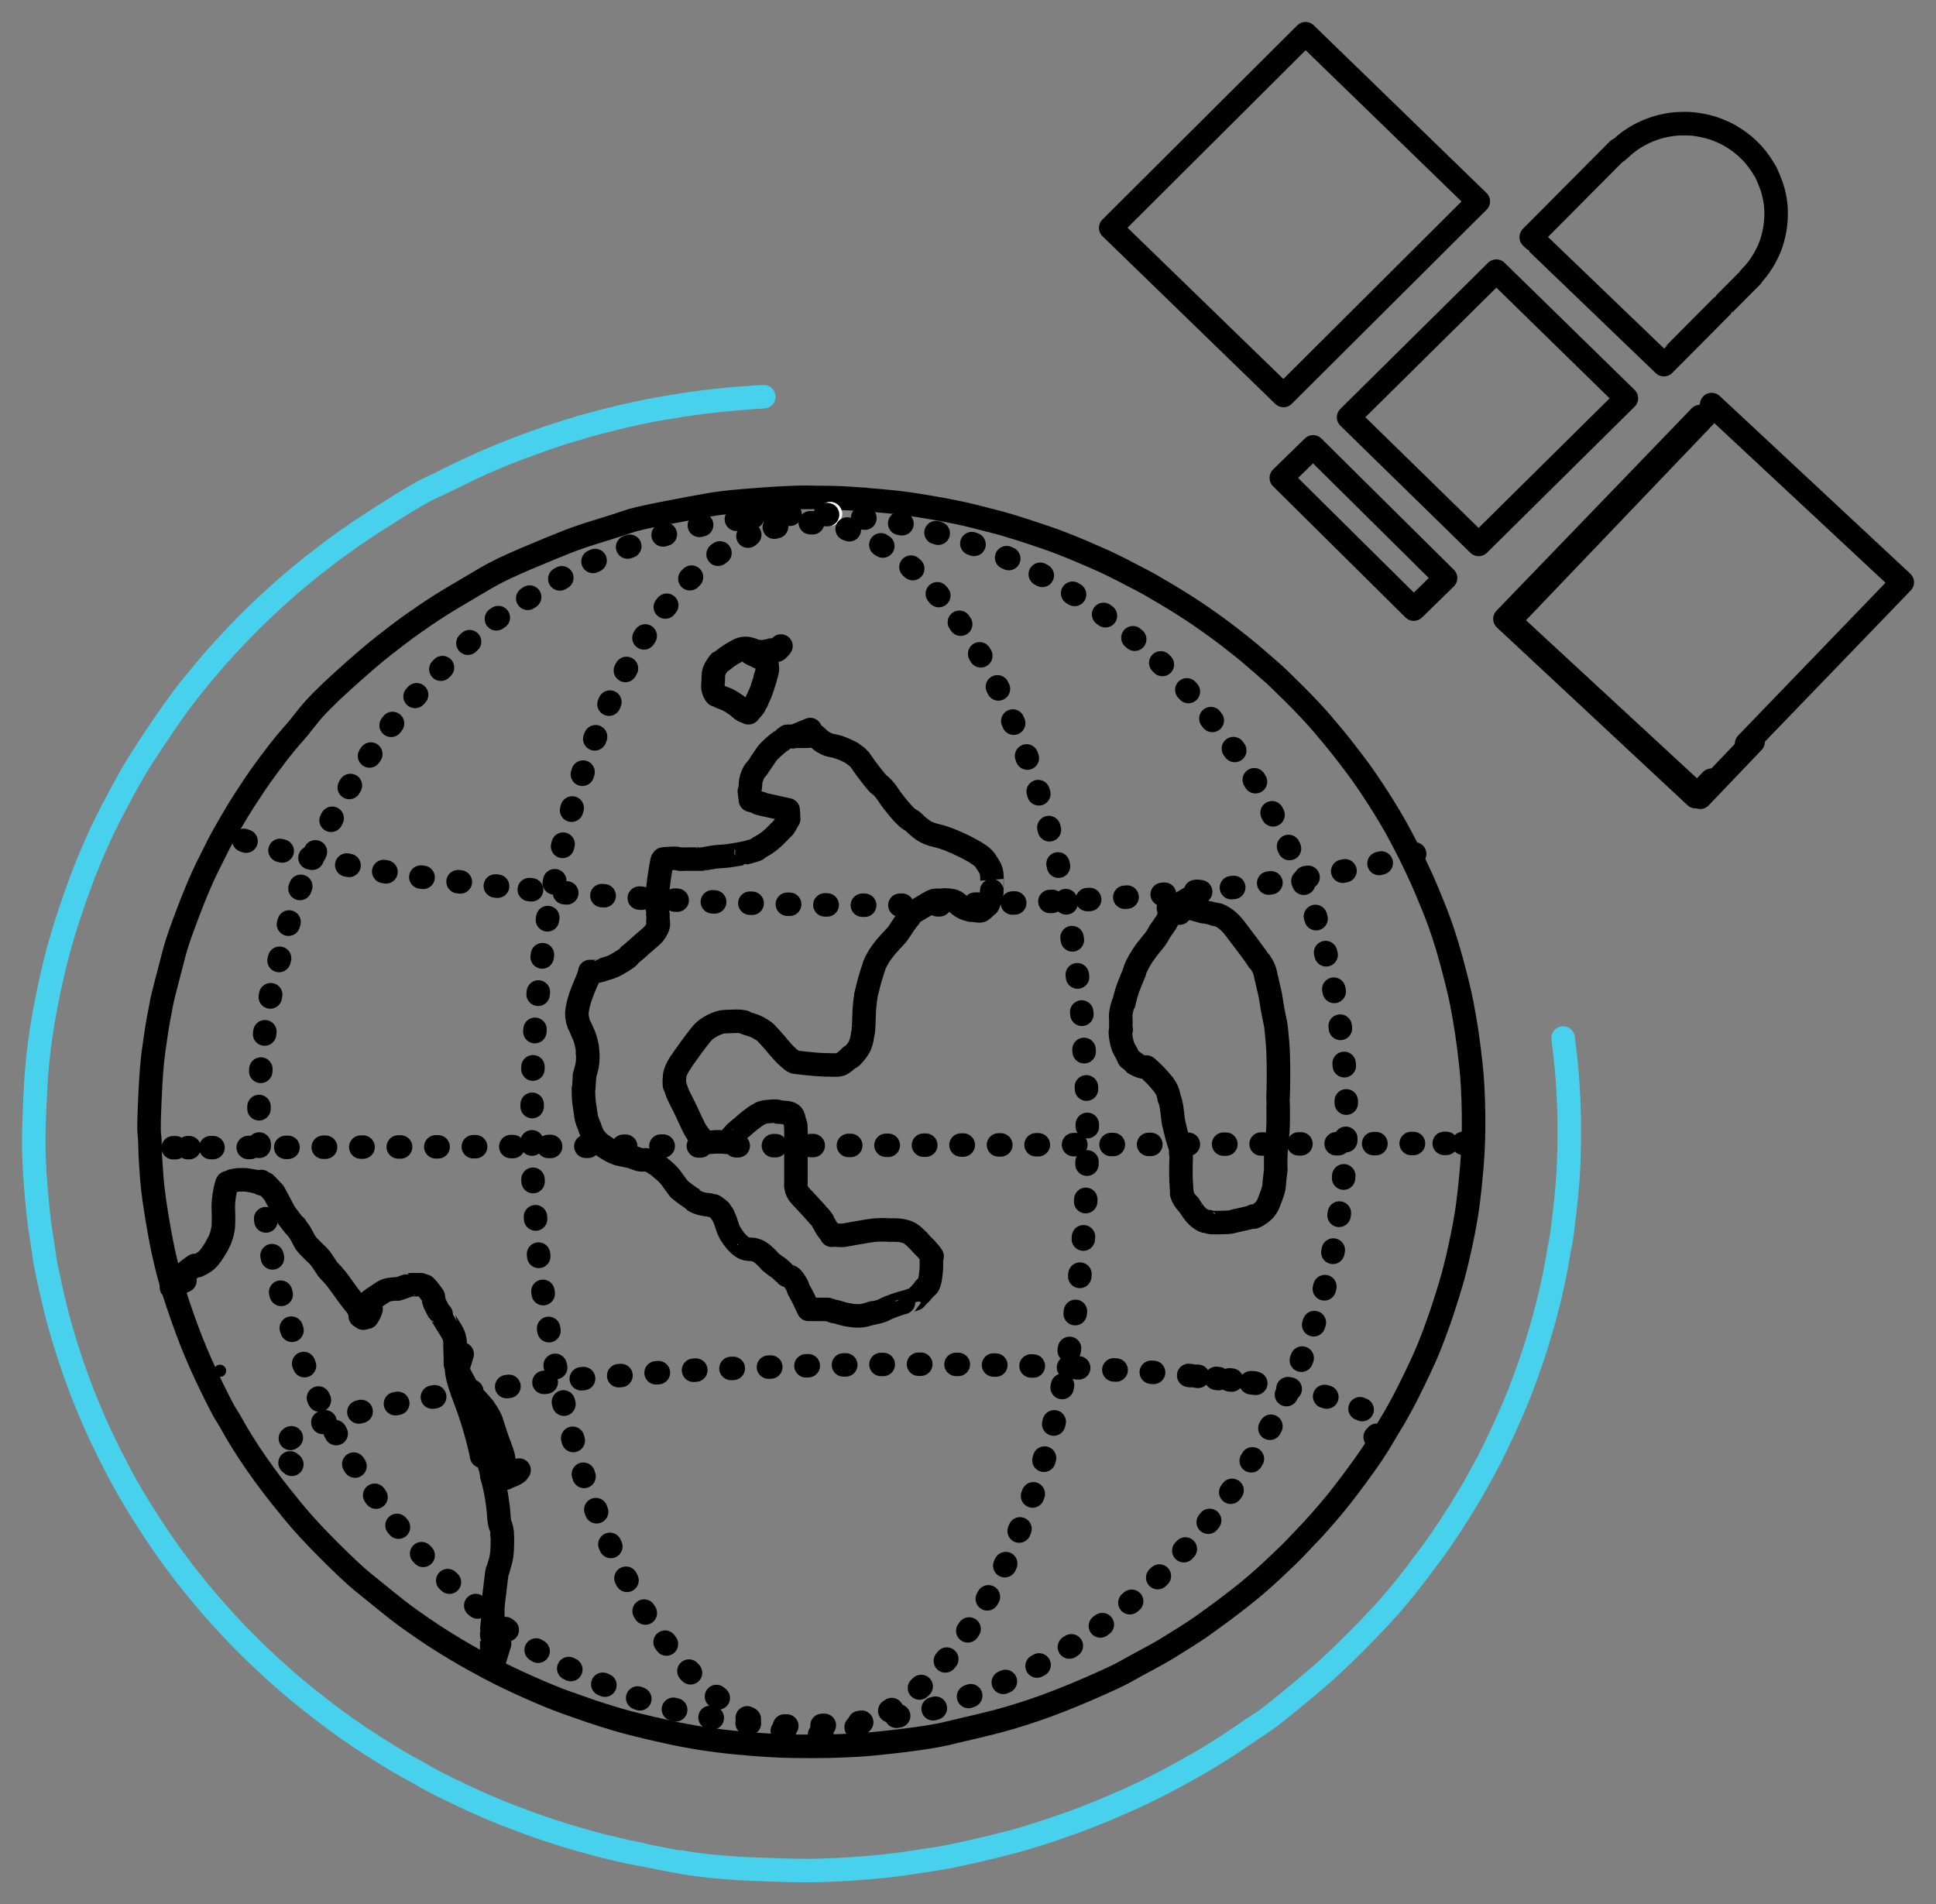 <?xml version="1.0" encoding="UTF-8" standalone="yes"?>
<svg xmlns="http://www.w3.org/2000/svg" xmlns:xlink="http://www.w3.org/1999/xlink" width="412.853pt" height="406.134pt" version="1.1" viewBox="577.796 401.003 412.853 406.134">
  <rect x="577.796" y="401.003" width="412.853" height="406.134" fill="#808080" stroke="none"/>
  <!--
	Exported with Concepts: Smarter Sketching
	Version: 3531 on iOS 18.3
	https://concepts.app/
	-->
  <title>B8308C29-128B-4133-8EF2-C5266BA7F4CC</title>
  <desc>Drawing exported from Concepts: Smarter Sketching</desc>
  <defs></defs>
  <g id="New_Layer_1" opacity="1.000">
    <path id="STROKE_0f6a15a4-e73b-4dc2-98c3-d3e90b939457" opacity="1.000" fill="none" stroke="#000000" stroke-width="5.016" stroke-opacity="1.000" stroke-linecap="round" stroke-linejoin="round" d="M 749.266 507.093 Q 749.236 507.094 749.240 507.093 Q 749.245 507.092 750.563 507.083 Q 751.042 507.076 748.575 507.103 Q 749.742 507.086 749.697 507.089 Q 750.044 507.104 753.328 507.105 Q 756.612 507.107 760.862 507.432 Q 765.111 507.758 768.270 508.077 Q 771.429 508.397 776.666 509.300 Q 781.903 510.203 785.639 511.145 Q 789.375 512.086 791.057 512.544 Q 792.739 513.001 795.527 513.891 Q 798.315 514.780 801.303 515.811 Q 804.291 516.842 808.536 518.640 Q 812.782 520.438 815.090 521.578 Q 817.399 522.718 818.917 523.531 Q 820.435 524.344 821.552 524.899 Q 822.669 525.454 826.675 527.841 Q 830.681 530.228 834.007 532.520 Q 837.333 534.812 840.094 536.952 Q 842.854 539.093 844.458 540.447 Q 846.062 541.801 846.666 542.354 Q 847.271 542.908 848.648 544.072 Q 850.025 545.236 853.721 548.920 Q 857.416 552.604 859.810 555.410 Q 862.204 558.217 863.669 560.065 Q 865.134 561.913 867.055 564.464 Q 868.976 567.016 871.548 571.008 Q 874.121 575.000 875.808 578.095 Q 877.495 581.190 878.585 583.418 Q 879.675 585.645 880.787 588.053 Q 881.898 590.461 883.795 595.202 Q 885.691 599.943 887.298 605.874 Q 888.904 611.806 889.515 614.972 Q 890.125 618.138 890.569 621.053 Q 891.012 623.968 891.478 628.240 Q 891.944 632.513 892.032 638.458 Q 892.121 644.403 891.675 649.677 Q 891.229 654.951 890.716 658.595 Q 890.204 662.240 889.175 666.930 Q 888.146 671.620 887.271 674.553 Q 886.395 677.486 885.947 678.846 Q 885.498 680.206 885.301 680.844 Q 885.104 681.483 883.760 685.182 Q 882.416 688.882 880.735 692.443 Q 879.054 696.003 878.133 697.822 Q 877.211 699.642 876.403 701.118 Q 875.594 702.595 875.145 703.367 Q 874.696 704.139 874.265 704.823 Q 873.833 705.507 872.238 708.227 Q 870.644 710.947 867.272 715.537 Q 863.900 720.128 861.560 722.875 Q 859.221 725.622 857.930 727.014 Q 856.640 728.406 855.788 729.270 Q 854.937 730.134 854.082 731.072 Q 853.227 732.011 849.553 735.479 Q 845.879 738.947 842.209 741.802 Q 838.539 744.656 836.648 745.998 Q 834.758 747.340 833.920 747.957 Q 833.083 748.573 830.706 750.073 Q 828.329 751.572 826.645 752.606 Q 824.960 753.640 822.331 755.031 Q 819.701 756.423 817.849 757.491 Q 815.997 758.558 809.816 761.242 Q 803.634 763.925 798.277 765.748 Q 792.920 767.571 787.887 768.775 Q 782.853 769.980 779.599 770.742 Q 776.345 771.503 770.141 772.251 Q 763.936 772.998 760.754 773.178 Q 757.572 773.358 754.714 773.427 Q 751.856 773.496 747.016 773.442 Q 742.176 773.387 734.734 772.681 Q 727.292 771.976 720.091 770.376 Q 712.890 768.776 709.343 767.712 Q 705.795 766.648 703.659 765.913 Q 701.523 765.178 698.399 764.065 Q 695.275 762.951 690.386 760.772 Q 685.498 758.593 682.173 756.806 Q 678.849 755.020 677.031 753.973 Q 675.213 752.927 672.843 751.470 Q 670.472 750.014 668.099 748.378 Q 665.726 746.742 664.217 745.637 Q 662.708 744.532 660.070 742.396 Q 657.431 740.261 655.106 738.372 Q 652.782 736.483 648.004 731.720 Q 643.227 726.957 640.210 723.255 Q 637.193 719.552 635.778 717.687 Q 634.363 715.822 632.633 713.363 Q 630.903 710.904 629.424 708.499 Q 627.944 706.094 627.360 705.004 Q 626.775 703.915 626.028 702.767 Q 625.281 701.619 622.844 696.639 Q 620.407 691.660 618.580 687.001 Q 616.753 682.343 614.935 676.687 Q 613.117 671.031 611.801 663.734 Q 610.486 656.438 610.154 652.110 Q 609.822 647.782 609.802 645.876 Q 609.783 643.970 609.629 642.840 Q 609.475 641.710 609.770 635.196 Q 610.066 628.681 610.514 625.412 Q 610.962 622.144 611.205 620.628 Q 611.448 619.112 611.606 618.263 Q 611.763 617.415 611.911 616.729 Q 612.059 616.043 612.246 614.932 Q 612.434 613.820 613.396 610.187 Q 614.358 606.553 615.006 604.023 Q 615.655 601.492 617.925 595.540 Q 620.195 589.589 621.968 585.996 Q 623.742 582.404 624.453 581.022 Q 625.164 579.639 626.964 576.529 Q 628.765 573.419 629.860 571.762 Q 630.955 570.104 632.002 568.498 Q 633.048 566.892 635.195 564.005 Q 637.341 561.118 638.714 559.470 Q 640.086 557.823 640.655 557.219 Q 641.224 556.616 643.457 553.766 Q 645.691 550.915 651.107 546.030 Q 656.524 541.145 659.597 538.749 Q 662.670 536.354 664.001 535.362 Q 665.331 534.370 668.378 532.278 Q 671.424 530.186 674.991 528.085 Q 678.557 525.984 681.497 524.241 Q 684.437 522.499 690.224 520.053 Q 696.012 517.607 698.874 516.497 Q 701.736 515.387 705.744 514.171 Q 709.751 512.955 711.629 512.279 Q 713.507 511.603 719.703 510.410 Q 725.898 509.217 728.882 508.696 Q 731.866 508.176 736.104 507.822 Q 740.342 507.469 742.546 507.335 Q 744.750 507.201 747.751 507.077 Q 750.751 506.953 762.397 507.514 "></path>
    <circle id="STROKE_61c347bb-94d6-4a8c-aa97-4ab74b845606" opacity="1.000" fill="#ffffff" stroke="#ffffff" stroke-width="0.1" stroke-opacity="1.000" fill-opacity="1.000" cx="754.838" cy="510.603" r="2.508"></circle>
    <path id="STROKE_65ed0c75-a5aa-41d6-a55d-e6abd3a5a744" opacity="1.000" fill="none" stroke="#000000" stroke-width="5.000" stroke-opacity="1.000" stroke-linecap="round" stroke-linejoin="round" stroke-dasharray="0.500,7.500" d="M 737.293 515.358 Q 737.326 515.343 737.387 515.314 Q 738.491 514.469 735.693 516.126 Q 732.896 517.783 731.072 519.103 Q 729.249 520.424 728.590 521.007 Q 727.931 521.590 727.526 521.948 Q 727.122 522.305 726.788 522.614 Q 726.453 522.923 726.519 522.860 Q 726.586 522.797 725.969 523.384 Q 725.353 523.970 724.685 524.665 Q 724.017 525.359 723.469 525.957 Q 722.921 526.554 722.448 527.085 Q 721.975 527.615 720.795 529.055 Q 719.615 530.494 718.445 532.122 Q 717.274 533.750 716.634 534.716 Q 715.994 535.682 715.766 536.035 Q 715.537 536.388 714.895 537.409 Q 714.253 538.430 713.559 539.626 Q 712.865 540.821 712.475 541.533 Q 712.086 542.245 711.940 542.543 Q 711.795 542.841 710.423 545.369 Q 709.051 547.896 707.113 552.468 Q 705.175 557.040 704.070 560.094 Q 702.964 563.149 702.204 565.470 Q 701.443 567.792 700.940 569.467 Q 700.438 571.141 700.137 572.191 Q 699.835 573.241 699.574 574.195 Q 699.313 575.149 699.142 575.789 Q 698.971 576.429 699.053 576.458 Q 699.136 576.486 698.975 576.682 Q 698.814 576.878 696.565 586.695 Q 694.315 596.513 692.994 608.731 Q 691.673 620.950 691.469 627.807 Q 691.265 634.663 691.261 638.308 Q 691.257 641.954 691.241 645.751 Q 691.225 649.547 691.725 656.966 Q 692.225 664.386 692.683 668.981 Q 693.140 673.576 693.835 678.253 Q 694.530 682.931 694.958 685.379 Q 695.386 687.826 695.694 689.671 Q 696.003 691.517 697.093 696.339 Q 698.183 701.161 699.135 704.848 Q 700.088 708.534 701.372 712.779 Q 702.657 717.023 704.095 720.944 Q 705.532 724.865 706.677 727.640 Q 707.823 730.414 708.813 732.491 Q 709.803 734.568 710.595 736.245 Q 711.386 737.923 713.334 741.455 Q 715.281 744.988 717.160 747.745 Q 719.039 750.501 720.138 751.943 Q 721.238 753.384 721.883 754.146 Q 722.529 754.909 723.043 755.553 Q 723.557 756.198 725.498 758.259 Q 727.438 760.320 729.207 761.725 Q 730.976 763.130 731.914 763.924 Q 732.853 764.719 735.341 766.335 Q 737.829 767.952 740.912 769.015 Q 743.995 770.078 745.358 770.321 Q 746.721 770.563 747.220 770.670 Q 747.718 770.777 749.876 770.867 Q 752.034 770.957 753.317 770.974 Q 754.600 770.991 757.251 770.292 Q 759.903 769.594 761.315 769.039 Q 762.727 768.483 763.326 768.198 Q 763.925 767.913 764.562 767.570 Q 765.198 767.227 765.545 767.091 Q 765.892 766.956 767.863 765.675 Q 769.834 764.394 770.948 763.511 Q 772.063 762.628 773.425 761.432 Q 774.787 760.236 776.024 758.874 Q 777.261 757.513 777.885 756.996 Q 778.510 756.479 781.794 752.132 Q 785.079 747.786 786.965 744.474 Q 788.850 741.162 789.791 739.228 Q 790.732 737.293 791.436 736.190 Q 792.140 735.086 794.794 728.403 Q 797.448 721.721 798.670 718.139 Q 799.891 714.558 801.649 707.964 Q 803.407 701.369 804.229 697.276 Q 805.050 693.183 805.382 691.419 Q 805.713 689.654 806.510 684.871 Q 807.307 680.088 808.036 673.383 Q 808.764 666.678 809.069 661.795 Q 809.375 656.912 809.530 652.003 Q 809.685 647.093 809.686 642.717 Q 809.687 638.341 809.500 633.476 Q 809.314 628.610 809.091 626.389 Q 808.867 624.168 808.773 620.791 Q 808.678 617.414 807.308 607.230 Q 805.938 597.045 804.588 590.595 Q 803.238 584.146 802.011 579.531 Q 800.784 574.917 800.213 573.146 Q 799.642 571.374 798.349 567.055 Q 797.055 562.736 794.115 555.590 Q 791.174 548.443 788.491 543.595 Q 785.807 538.747 784.055 536.157 Q 782.303 533.567 781.506 532.482 Q 780.710 531.397 780.122 530.645 Q 779.535 529.892 779.094 529.352 Q 778.653 528.811 778.595 528.754 Q 778.537 528.698 778.658 528.845 Q 778.779 528.993 777.874 527.876 Q 776.968 526.759 774.931 524.689 Q 772.895 522.619 771.591 521.543 Q 770.287 520.468 769.474 519.822 Q 768.662 519.177 767.729 518.546 Q 766.796 517.914 765.947 517.391 Q 765.099 516.867 764.556 516.571 Q 764.014 516.275 763.496 515.991 Q 762.978 515.708 762.307 515.397 Q 761.637 515.087 760.930 514.796 Q 760.223 514.504 760.113 514.462 Q 760.003 514.420 759.825 514.357 Q 759.648 514.293 759.714 514.319 Q 759.781 514.345 759.219 514.096 Q 758.657 513.847 757.144 513.461 Q 755.632 513.076 754.932 512.956 Q 754.233 512.836 753.867 512.780 Q 753.502 512.724 753.462 512.721 Q 753.423 512.717 752.931 512.655 Q 752.440 512.592 751.746 512.543 Q 751.052 512.495 750.543 512.481 Q 750.035 512.468 749.694 512.468 Q 749.352 512.468 749.175 512.473 Q 748.998 512.478 748.449 512.501 Q 747.900 512.524 748.123 512.536 Q 748.346 512.548 747.529 512.485 Q 746.712 512.421 740.273 514.130 Q 740.329 514.060 743.456 513.196 "></path>
    <path id="STROKE_819eb506-834f-48ff-8db0-6419a91df74d" opacity="1.000" fill="none" stroke="#000000" stroke-width="5.000" stroke-opacity="1.000" stroke-linecap="round" stroke-linejoin="round" stroke-dasharray="0.500,7.500" d="M 743.225 510.836 Q 741.845 510.923 742.037 510.913 Q 740.664 510.964 733.277 511.956 Q 725.889 512.948 718.994 515.167 Q 712.100 517.385 707.998 519.073 Q 703.896 520.760 699.005 523.451 Q 694.115 526.141 691.494 527.844 Q 688.873 529.546 687.750 530.450 Q 686.628 531.354 684.558 532.430 Q 682.488 533.506 676.570 539.122 Q 670.653 544.738 667.801 547.877 Q 664.949 551.016 663.546 552.726 Q 662.142 554.437 660.517 556.593 Q 658.891 558.750 657.503 560.888 Q 656.114 563.027 655.087 564.366 Q 654.059 565.705 650.249 572.544 Q 646.439 579.382 643.570 586.000 Q 640.701 592.619 638.849 599.825 Q 636.998 607.032 636.087 610.567 Q 635.177 614.102 634.191 621.764 Q 633.204 629.426 633.041 636.276 Q 632.878 643.126 633.245 649.255 Q 633.611 655.384 634.539 661.626 Q 635.467 667.867 636.820 673.365 Q 638.173 678.862 639.182 682.026 Q 640.190 685.190 641.573 689.173 Q 642.956 693.157 645.446 698.612 Q 647.936 704.066 650.263 708.171 Q 652.590 712.276 653.974 714.451 Q 655.358 716.625 657.113 719.096 Q 658.868 721.568 660.411 723.712 Q 661.955 725.857 665.605 730.026 Q 669.255 734.194 673.164 738.004 Q 677.073 741.814 682.053 745.678 Q 687.032 749.543 691.501 752.502 Q 695.971 755.462 701.468 758.023 Q 706.965 760.584 710.017 761.713 Q 713.069 762.842 715.452 763.800 Q 717.835 764.757 724.271 766.243 Q 730.707 767.728 734.883 768.246 Q 739.059 768.764 742.971 769.012 Q 746.882 769.260 751.710 769.063 Q 756.538 768.866 759.176 768.609 Q 761.814 768.351 766.158 767.564 Q 770.503 766.777 774.035 766.116 Q 777.567 765.456 783.814 763.044 Q 790.061 760.632 793.110 759.208 Q 796.159 757.784 797.306 757.208 Q 798.453 756.633 801.498 754.926 Q 804.544 753.218 808.428 750.582 Q 812.312 747.946 813.736 746.870 Q 815.159 745.793 817.627 743.763 Q 820.095 741.732 821.403 740.551 Q 822.711 739.371 823.894 738.240 Q 825.077 737.110 825.829 736.363 Q 826.581 735.615 827.080 735.104 Q 827.579 734.593 827.634 734.525 Q 827.688 734.457 827.828 734.343 Q 827.969 734.228 830.383 731.577 Q 832.797 728.926 834.874 726.374 Q 836.951 723.822 839.461 720.367 Q 841.970 716.912 843.711 714.059 Q 845.451 711.207 846.339 709.674 Q 847.227 708.141 848.220 706.342 Q 849.214 704.544 850.565 701.734 Q 851.915 698.924 852.471 697.735 Q 853.026 696.546 854.537 692.998 Q 856.048 689.450 857.381 685.293 Q 858.715 681.136 859.429 678.696 Q 860.144 676.256 861.081 672.471 Q 862.018 668.686 862.849 663.422 Q 863.680 658.159 863.970 656.010 Q 864.261 653.860 864.592 648.060 Q 864.923 642.260 864.913 637.433 Q 864.904 632.606 864.258 625.841 Q 863.613 619.075 862.789 614.845 Q 861.965 610.614 861.610 608.809 Q 861.254 607.004 860.177 603.015 Q 859.099 599.026 858.310 596.449 Q 857.520 593.872 855.879 589.533 Q 854.237 585.193 853.157 582.790 Q 852.077 580.387 851.421 579.130 Q 850.765 577.873 850.560 577.393 Q 850.355 576.913 847.685 571.615 Q 845.016 566.318 840.008 559.555 Q 834.999 552.792 832.765 550.227 Q 830.531 547.663 827.648 544.708 Q 824.764 541.753 822.771 539.945 Q 820.778 538.138 817.536 535.463 Q 814.295 532.788 810.633 530.245 Q 806.972 527.703 803.211 525.505 Q 799.450 523.307 796.190 521.685 Q 792.930 520.062 788.619 518.304 Q 784.307 516.546 780.337 515.443 Q 776.366 514.341 774.578 513.691 Q 772.791 513.041 765.492 511.969 Q 758.192 510.896 754.266 510.759 Q 750.340 510.622 746.526 510.668 Q 742.712 510.715 734.490 511.719 "></path>
    <path id="STROKE_bc9683eb-1025-497f-b9a8-0a1fbd36568e" opacity="1.000" fill="none" stroke="#48d1ec" stroke-width="5.016" stroke-opacity="1.000" stroke-linecap="round" stroke-linejoin="round" d="M 670.966 504.467 Q 672.646 503.599 672.855 503.495 Q 673.064 503.391 673.146 503.350 Q 673.229 503.309 673.960 502.946 Q 674.690 502.584 674.946 502.460 Q 675.202 502.336 675.352 502.263 Q 675.503 502.190 675.423 502.227 Q 675.344 502.263 675.897 501.991 Q 676.451 501.719 677.828 501.090 Q 679.205 500.460 680.516 499.871 Q 681.827 499.282 684.134 498.323 Q 686.440 497.363 688.253 496.675 Q 690.066 495.988 691.457 495.482 Q 692.847 494.976 694.425 494.436 Q 696.002 493.896 697.472 493.433 Q 698.942 492.971 699.714 492.737 Q 700.487 492.503 701.079 492.360 Q 701.672 492.218 701.386 492.222 Q 701.101 492.227 705.726 491.034 Q 710.351 489.841 713.417 489.191 Q 716.483 488.540 718.148 488.241 Q 719.813 487.942 721.162 487.717 Q 722.511 487.492 723.172 487.392 Q 723.833 487.292 723.959 487.273 Q 724.086 487.254 724.459 487.199 Q 724.831 487.145 725.180 487.095 Q 725.529 487.046 726.014 486.979 Q 726.498 486.912 726.707 486.886 Q 726.915 486.859 726.716 486.885 Q 726.516 486.910 727.134 486.828 Q 727.753 486.746 728.415 486.666 Q 729.078 486.586 729.697 486.516 Q 730.316 486.445 730.297 486.447 Q 730.277 486.450 730.363 486.441 Q 730.450 486.432 730.401 486.437 Q 730.352 486.441 730.809 486.390 Q 731.267 486.339 731.971 486.269 Q 732.675 486.199 733.337 486.137 Q 733.999 486.076 733.947 486.081 Q 733.894 486.086 734.072 486.070 Q 734.250 486.054 734.573 486.026 Q 734.897 485.997 735.019 485.988 Q 735.140 485.979 735.156 485.978 Q 735.171 485.976 735.218 485.974 Q 735.265 485.972 735.579 485.935 Q 735.894 485.898 740.669 485.613 Q 740.147 485.601 735.887 485.946 Q 731.628 486.292 727.733 486.784 Q 723.838 487.275 718.424 488.197 Q 713.010 489.119 706.184 490.904 Q 699.357 492.689 693.632 494.725 Q 687.907 496.762 684.105 498.318 Q 680.302 499.875 676.270 501.882 Q 672.239 503.890 669.822 504.964 Q 667.405 506.039 661.464 509.797 Q 655.523 513.556 652.776 515.481 Q 650.028 517.406 648.504 518.559 Q 646.979 519.713 646.203 520.332 Q 645.428 520.952 645.181 521.106 Q 644.935 521.260 641.926 523.740 Q 638.917 526.219 636.273 528.655 Q 633.630 531.092 632.680 532.024 Q 631.731 532.956 630.973 533.696 Q 630.214 534.436 628.763 535.950 Q 627.313 537.465 626.460 538.390 Q 625.607 539.315 625.237 539.754 Q 624.866 540.193 624.570 540.467 Q 624.274 540.741 621.400 544.156 Q 618.526 547.571 616.664 550.050 Q 614.802 552.529 612.741 555.573 Q 610.680 558.617 608.250 562.331 Q 605.819 566.044 601.903 573.555 Q 597.987 581.065 595.136 588.724 Q 592.285 596.382 590.513 602.724 Q 588.740 609.066 587.293 616.980 Q 585.846 624.894 585.443 632.089 Q 585.039 639.285 584.989 643.683 Q 584.939 648.082 585.437 654.224 Q 585.935 660.366 586.489 663.886 Q 587.044 667.406 587.267 669.080 Q 587.490 670.755 588.589 675.678 Q 589.688 680.602 590.561 683.644 Q 591.434 686.687 591.911 688.199 Q 592.389 689.711 592.677 690.600 Q 592.965 691.490 593.575 693.223 Q 594.185 694.956 594.603 696.068 Q 595.021 697.181 595.247 697.762 Q 595.473 698.344 595.643 698.776 Q 595.813 699.208 596.046 699.780 Q 596.278 700.351 596.229 700.230 Q 596.180 700.108 596.610 701.166 Q 597.040 702.224 597.805 703.978 Q 598.570 705.732 599.229 707.131 Q 599.889 708.530 600.215 709.150 Q 600.541 709.769 600.811 710.391 Q 601.081 711.014 603.097 714.862 Q 605.112 718.709 607.605 722.721 Q 610.098 726.733 611.958 729.445 Q 613.818 732.158 615.576 734.513 Q 617.334 736.868 618.636 738.475 Q 619.938 740.083 620.608 740.889 Q 621.279 741.694 622.021 742.570 Q 622.764 743.447 623.978 744.820 Q 625.192 746.194 626.276 747.361 Q 627.360 748.528 627.985 749.174 Q 628.611 749.820 629.329 750.564 Q 630.047 751.309 631.202 752.446 Q 632.356 753.583 633.176 754.363 Q 633.996 755.142 634.566 755.675 Q 635.137 756.207 635.614 756.643 Q 636.092 757.080 636.167 757.148 Q 636.243 757.216 636.879 757.779 Q 637.516 758.343 637.374 758.220 Q 637.232 758.098 639.014 759.672 Q 640.796 761.246 643.448 763.355 Q 646.100 765.465 647.831 766.778 Q 649.562 768.091 652.123 769.889 Q 654.684 771.688 657.170 773.274 Q 659.655 774.860 660.962 775.651 Q 662.269 776.442 663.272 777.026 Q 664.276 777.610 665.572 778.306 Q 666.868 779.001 668.854 780.152 Q 670.839 781.303 676.281 783.891 Q 681.724 786.479 686.446 788.289 Q 691.168 790.099 694.095 791.070 Q 697.022 792.041 698.276 792.422 Q 699.530 792.804 700.433 793.071 Q 701.335 793.338 703.030 793.810 Q 704.726 794.282 706.284 794.682 Q 707.842 795.083 710.022 795.586 Q 712.202 796.088 713.743 796.363 Q 715.283 796.638 715.350 796.673 Q 715.416 796.708 721.954 797.953 Q 728.492 799.198 737.467 799.602 Q 746.442 800.006 751.203 799.944 Q 755.964 799.881 761.484 799.447 Q 767.004 799.013 770.861 798.443 Q 774.718 797.873 777.293 797.481 Q 779.868 797.089 784.853 795.969 Q 789.838 794.849 793.467 793.881 Q 797.095 792.912 801.754 791.352 Q 806.414 789.792 809.156 788.717 Q 811.897 787.641 813.205 787.096 Q 814.513 786.551 815.265 786.228 Q 816.016 785.905 817.159 785.389 Q 818.302 784.872 819.714 784.250 Q 821.127 783.627 823.928 782.216 Q 826.728 780.806 828.207 779.990 Q 829.686 779.175 830.275 778.861 Q 830.864 778.548 833.273 777.173 Q 835.681 775.798 838.416 774.047 Q 841.151 772.297 843.047 770.974 Q 844.943 769.651 846.613 768.595 Q 848.283 767.539 852.500 764.084 Q 856.718 760.630 859.394 758.296 Q 862.071 755.963 865.516 752.581 Q 868.961 749.199 872.448 745.432 Q 875.934 741.665 879.605 736.860 Q 883.275 732.055 885.131 729.358 Q 886.987 726.660 889.090 723.311 Q 891.192 719.961 892.818 717.015 Q 894.443 714.068 895.046 712.931 Q 895.649 711.794 896.544 709.966 Q 897.438 708.138 898.002 706.899 Q 898.566 705.659 898.848 705.066 Q 899.130 704.472 900.446 701.446 Q 901.762 698.420 903.165 694.541 Q 904.567 690.661 905.332 688.193 Q 906.097 685.726 906.419 684.620 Q 906.741 683.515 907.072 682.295 Q 907.404 681.075 907.604 680.241 Q 907.806 679.407 907.980 678.832 Q 908.154 678.258 908.904 674.839 Q 909.653 671.420 909.970 669.373 Q 910.287 667.327 910.563 666.137 Q 910.839 664.948 911.486 659.229 Q 912.134 653.511 912.286 649.818 Q 912.438 646.126 912.446 643.706 Q 912.454 641.287 912.440 640.433 Q 912.427 639.579 912.421 639.026 Q 912.414 638.474 912.353 636.912 Q 912.291 635.350 912.277 634.949 Q 912.263 634.547 912.172 633.068 Q 912.080 631.589 912.023 630.881 Q 911.967 630.172 911.912 629.525 Q 911.858 628.878 911.857 628.879 Q 911.757 627.799 911.750 627.718 Q 911.742 627.637 911.758 627.809 Q 911.958 629.351 911.137 622.391 Q 911.152 622.280 911.839 628.679 "></path>
    <path id="STROKE_94570e2c-1bbd-437a-b3e7-5c624719bfa9" opacity="1.000" fill="none" stroke="#000000" stroke-width="5.000" stroke-opacity="1.000" stroke-linecap="round" stroke-linejoin="round" stroke-dasharray="0.500,7.500" d="M 629.800 580.233 Q 630.094 580.457 640.085 583.066 Q 640.064 583.061 639.779 582.993 Q 640.653 583.201 640.615 583.192 Q 641.274 583.331 640.688 583.200 Q 640.101 583.069 642.457 583.627 Q 644.812 584.185 647.863 584.768 Q 650.915 585.351 653.753 585.864 Q 656.591 586.377 662.269 587.318 Q 667.947 588.258 687.931 590.467 L 687.892 590.463 Q 686.992 590.376 690.297 590.698 L 690.264 590.694 L 690.353 590.703 Q 690.320 590.700 690.292 590.697 L 690.431 590.710 L 690.395 590.707 Q 690.809 590.747 691.198 590.783 Q 691.587 590.820 691.972 590.855 Q 692.357 590.891 692.632 590.916 Q 692.906 590.941 692.732 590.925 Q 692.558 590.909 693.325 590.979 Q 694.092 591.049 694.638 591.097 Q 695.184 591.145 695.837 591.202 Q 696.490 591.259 696.649 591.270 Q 696.808 591.280 696.586 591.268 Q 696.363 591.255 698.721 591.444 Q 701.079 591.632 702.103 591.717 Q 703.126 591.802 706.604 592.049 Q 710.082 592.296 712.143 592.424 Q 714.203 592.552 715.060 592.603 Q 715.916 592.654 716.483 592.687 Q 717.049 592.719 716.961 592.714 Q 716.873 592.709 717.044 592.709 Q 717.215 592.710 716.942 592.713 Q 716.670 592.715 722.556 593.014 Q 728.441 593.312 732.355 593.451 Q 736.270 593.590 738.083 593.648 Q 739.896 593.706 740.492 593.722 Q 741.088 593.738 741.803 593.757 Q 742.518 593.777 742.614 593.779 Q 742.710 593.781 742.713 593.782 Q 742.716 593.783 744.163 593.818 Q 745.610 593.854 746.588 593.874 Q 747.566 593.895 747.752 593.899 Q 747.937 593.903 748.722 593.917 Q 749.507 593.931 750.168 593.944 Q 750.829 593.958 753.174 593.991 Q 755.518 594.024 757.030 594.036 Q 758.541 594.048 760.149 594.059 Q 761.756 594.070 764.565 594.077 Q 767.374 594.084 771.317 594.055 Q 775.261 594.027 778.052 593.983 Q 780.843 593.939 782.733 593.898 Q 784.624 593.858 785.903 593.826 Q 787.181 593.794 787.442 593.769 Q 787.702 593.745 789.323 593.739 Q 790.943 593.734 798.876 593.393 Q 806.810 593.051 810.776 592.809 Q 814.742 592.567 817.442 592.383 Q 820.141 592.198 823.183 591.959 Q 826.225 591.720 829.627 591.416 L 829.559 591.422 L 829.789 591.401 L 829.721 591.408 L 829.774 591.403 L 829.695 591.410 L 829.928 591.389 Q 829.906 591.391 829.890 591.392 L 830.057 591.377 L 829.990 591.383 Q 830.223 591.362 830.436 591.342 L 830.369 591.349 Q 830.190 591.366 831.820 591.213 L 831.791 591.216 Q 833.437 591.059 833.007 591.100 Q 834.551 590.948 834.187 590.984 Q 836.129 590.804 840.856 590.271 Q 845.583 589.738 849.300 589.220 Q 853.017 588.702 855.198 588.359 Q 857.378 588.016 858.993 587.744 Q 860.608 587.472 862.064 587.206 Q 863.519 586.940 864.360 586.775 Q 865.201 586.611 865.700 586.512 Q 866.199 586.412 866.533 586.344 Q 866.867 586.276 866.904 586.268 Q 866.940 586.260 867.017 586.236 Q 867.094 586.213 867.008 586.241 Q 866.921 586.270 868.573 585.922 Q 870.224 585.575 872.251 585.079 Q 874.277 584.584 875.128 584.358 Q 875.980 584.132 876.250 584.057 Q 876.520 583.983 876.563 583.970 Q 876.607 583.957 876.475 583.998 Q 876.344 584.039 877.257 583.777 Q 878.169 583.515 878.571 583.394 Q 878.972 583.273 879.011 583.261 Q 879.051 583.249 878.832 583.321 Q 878.614 583.392 881.467 582.474 Q 881.326 582.539 877.590 583.681 "></path>
    <circle id="STROKE_64938ccd-cdf3-4381-a074-bfe5c588158b" opacity="1.000" fill="#000000" stroke="#000000" stroke-width="0.1" stroke-opacity="1.000" fill-opacity="1.000" cx="624.726" cy="693.369" r="1.250"></circle>
    <path id="STROKE_eb5e94ca-8239-4013-8f8e-cc403a3a123a" opacity="1.000" fill="none" stroke="#000000" stroke-width="5.000" stroke-opacity="1.000" stroke-linecap="round" stroke-linejoin="round" stroke-dasharray="0.500,7.500" d="M 617.933 645.779 Q 619.231 645.774 612.587 645.797 Q 611.704 645.800 625.957 645.751 Q 640.209 645.702 648.371 645.674 Q 656.533 645.647 660.357 645.633 Q 664.182 645.620 668.096 645.607 Q 672.009 645.594 686.866 645.543 Q 701.723 645.492 710.219 645.463 Q 718.715 645.434 722.358 645.421 Q 726.000 645.409 727.847 645.403 Q 729.694 645.396 747.810 645.334 Q 765.927 645.272 775.727 645.239 Q 785.528 645.205 792.673 645.181 Q 799.819 645.156 803.985 645.142 Q 808.151 645.128 820.526 645.086 Q 832.901 645.043 839.232 645.022 Q 845.563 645.000 848.619 644.990 Q 851.674 644.979 861.036 644.947 Q 870.398 644.915 885.916 644.862 Q 885.838 644.862 885.438 644.864 Q 886.290 644.861 886.144 644.861 Q 887.771 644.856 887.343 644.857 Q 888.613 644.853 888.464 644.853 Q 890.213 644.847 889.664 644.849 Q 890.918 644.845 891.008 644.845 Q 891.099 644.844 890.864 644.845 Q 890.623 644.846 891.584 644.843 L 886.760 644.859 "></path>
    <path id="STROKE_db2d4f53-d4d3-4190-91bb-da12728b147f" opacity="1.000" fill="none" stroke="#000000" stroke-width="5.000" stroke-opacity="1.000" stroke-linecap="round" stroke-linejoin="round" stroke-dasharray="0.500,7.500" d="M 845.592 696.035 Q 845.497 695.936 841.656 695.488 Q 837.813 695.040 835.371 694.771 Q 832.928 694.502 831.466 694.368 Q 831.351 694.356 832.776 694.495 L 832.725 694.490 L 833.070 694.525 L 833.018 694.520 L 833.278 694.546 Q 833.226 694.540 833.164 694.534 L 833.461 694.564 L 833.409 694.559 L 833.708 694.589 L 833.656 694.584 L 833.858 694.604 L 833.806 694.599 L 834.108 694.630 L 834.056 694.625 Q 834.271 694.647 834.628 694.684 L 834.566 694.678 Q 834.874 694.710 835.093 694.733 L 835.041 694.728 Q 835.290 694.754 835.512 694.778 L 835.408 694.767 L 835.660 694.794 L 835.608 694.788 L 835.780 694.807 Q 834.548 694.676 829.387 694.153 Q 824.225 693.630 806.661 692.674 Q 806.995 692.688 809.815 692.824 Q 808.045 692.737 807.494 692.716 Q 806.942 692.694 806.940 692.704 Q 806.939 692.715 802.542 692.507 Q 798.145 692.299 788.401 692.102 Q 778.657 691.904 769.755 691.974 Q 760.854 692.043 755.865 692.140 Q 750.876 692.238 744.285 692.487 Q 737.693 692.736 732.605 692.901 Q 727.517 693.065 718.147 693.763 Q 708.777 694.461 702.831 694.971 Q 696.886 695.481 691.857 696.043 Q 686.828 696.605 683.509 697.030 Q 680.190 697.455 678.730 697.660 Q 677.270 697.866 676.532 697.972 Q 675.794 698.079 675.083 698.185 Q 674.373 698.290 673.859 698.377 Q 673.346 698.464 672.270 698.614 Q 671.194 698.764 667.630 699.414 Q 664.065 700.065 662.165 700.384 Q 660.265 700.703 656.092 701.713 Q 651.919 702.724 649.923 703.350 Q 647.927 703.976 646.495 704.428 Q 645.062 704.880 643.581 705.575 Q 642.099 706.270 641.400 706.686 Q 640.702 707.101 640.147 707.491 Q 639.592 707.881 639.751 707.758 Q 639.911 707.636 639.856 707.677 Q 639.802 707.719 639.851 707.684 Q 639.900 707.649 639.855 707.684 Q 639.810 707.720 639.782 707.736 Q 639.755 707.752 639.125 708.364 Q 638.495 708.975 638.522 708.966 Q 638.550 708.956 638.468 709.080 Q 638.385 709.204 638.204 709.516 Q 638.023 709.829 638.062 709.671 Q 638.101 709.513 638.087 709.552 Q 638.073 709.591 638.067 709.592 Q 638.060 709.593 638.028 709.920 Q 637.996 710.247 637.972 711.176 Q 637.968 711.159 637.952 711.089 Q 637.158 711.057 641.304 714.360 Q 641.282 714.348 641.229 714.320 L 641.358 714.389 Q 641.328 714.373 641.298 714.357 L 641.373 714.396 L 641.336 714.377 L 641.448 714.436 L 641.411 714.416 L 641.485 714.455 L 641.455 714.439 L 641.576 714.501 L 641.538 714.482 L 641.665 714.546 L 641.641 714.534 L 641.733 714.580 Q 641.709 714.568 641.694 714.560 L 641.822 714.624 Q 641.807 714.616 641.674 714.550 Q 641.690 714.558 641.782 714.604 L 641.670 714.548 Q 641.277 714.447 645.162 715.984 "></path>
    <path id="STROKE_5dd54b34-6111-42bc-bbd5-af62b95c6ce9" opacity="1.000" fill="none" stroke="#000000" stroke-width="5.000" stroke-opacity="1.000" stroke-linecap="round" stroke-linejoin="round" stroke-dasharray="0.500,7.500" d="M 840.431 695.344 Q 840.691 695.375 838.565 695.120 Q 838.294 695.042 843.140 695.705 Q 847.986 696.368 850.530 696.818 Q 853.074 697.267 854.255 697.500 Q 855.436 697.734 857.533 698.177 Q 859.629 698.619 861.395 699.136 Q 863.161 699.653 864.224 700.011 Q 865.287 700.369 866.070 700.708 Q 866.852 701.047 867.379 701.267 Q 867.907 701.487 868.890 701.896 Q 869.873 702.305 870.737 703.249 Q 871.601 704.193 871.743 704.596 Q 871.886 705.000 871.896 704.888 Q 871.905 704.777 871.877 704.923 Q 871.849 705.069 871.867 705.154 Q 871.884 705.239 871.873 705.219 Q 871.863 705.198 871.924 705.861 Q 871.985 706.524 871.078 707.450 Q 870.171 708.376 869.716 708.677 Q 869.261 708.979 868.715 709.292 Q 868.170 709.606 867.714 709.855 Q 868.028 709.690 868.330 709.526 "></path>
    <path id="STROKE_4b45c9ae-9876-4de7-8295-c16d519d7282" opacity="1.000" fill="none" stroke="#000000" stroke-width="5.016" stroke-opacity="1.000" stroke-linecap="round" stroke-linejoin="round" d="M 829.356 595.741 Q 829.818 595.020 829.663 595.094 Q 829.460 594.531 829.533 594.638 Q 829.606 594.745 829.525 594.699 Q 829.443 594.653 829.491 594.670 Q 829.538 594.687 829.483 594.679 Q 829.427 594.670 829.381 594.673 Q 829.335 594.676 829.437 594.597 Q 829.538 594.517 828.694 594.722 Q 827.850 594.926 827.716 595.024 Q 827.583 595.123 827.796 595.105 Q 826.722 597.146 827.005 596.634 Q 827.288 596.122 826.933 596.861 Q 826.578 597.600 826.497 597.712 Q 826.417 597.825 826.362 597.901 Q 826.308 597.977 825.814 598.701 Q 825.321 599.424 825.187 599.597 Q 825.053 599.771 825.152 599.621 Q 825.114 599.705 825.083 599.750 Q 825.051 599.794 825.104 599.733 Q 825.156 599.672 824.667 600.491 Q 824.178 601.310 824.246 601.174 Q 824.315 601.039 824.284 601.095 Q 824.253 601.152 824.300 601.096 Q 824.347 601.039 823.900 601.615 Q 823.452 602.191 823.119 602.576 Q 822.786 602.962 822.414 603.449 Q 822.041 603.937 822.051 603.985 Q 822.060 604.033 822.112 603.879 Q 822.163 603.726 821.407 604.884 Q 820.651 606.043 820.229 606.942 Q 819.807 607.841 819.752 608.128 Q 819.697 608.415 819.731 608.309 Q 819.764 608.203 819.552 608.737 Q 819.340 609.272 818.886 610.374 Q 818.433 611.476 818.576 611.117 Q 818.719 610.758 818.468 611.426 Q 818.217 612.094 818.112 612.420 Q 818.006 612.747 817.831 613.415 Q 817.655 614.084 817.564 614.446 Q 817.473 614.807 817.493 614.861 Q 817.513 614.915 817.412 614.924 Q 817.310 614.932 817.023 616.092 Q 816.735 617.252 816.785 617.981 Q 816.835 618.710 816.819 619.057 Q 816.804 619.404 816.810 619.948 Q 816.817 620.492 816.814 620.595 Q 816.811 620.698 816.876 620.630 Q 816.942 620.562 816.774 620.799 Q 816.606 621.037 816.868 622.561 Q 817.130 624.085 817.586 624.844 Q 818.041 625.603 818.318 626.223 Q 818.595 626.842 818.535 626.730 Q 818.475 626.619 818.517 626.669 Q 818.559 626.719 818.679 626.839 Q 818.798 626.959 819.344 627.376 Q 819.891 627.792 819.871 627.745 Q 819.852 627.697 819.736 627.749 Q 819.620 627.802 820.433 628.178 Q 821.246 628.554 821.817 628.607 Q 822.389 628.660 822.393 628.791 Q 822.396 628.921 822.242 628.624 Q 822.087 628.327 823.169 629.354 Q 824.251 630.381 824.877 631.095 Q 825.503 631.809 825.780 632.163 Q 826.058 632.516 825.938 632.347 Q 825.818 632.178 826.241 632.816 Q 826.663 633.453 826.798 633.898 Q 826.933 634.343 827.030 634.766 Q 827.127 635.189 827.111 635.115 Q 827.094 635.041 827.101 635.175 Q 827.108 635.308 827.201 635.453 Q 827.295 635.597 827.481 636.336 Q 827.668 637.074 827.807 638.476 Q 827.946 639.877 828.082 640.524 Q 828.218 641.171 828.372 641.752 Q 828.525 642.333 828.491 642.192 Q 828.457 642.052 828.518 642.292 Q 828.578 642.531 828.502 642.239 Q 828.425 641.947 828.632 642.810 Q 828.840 643.674 829.028 644.202 Q 829.215 644.730 829.417 645.394 Q 829.618 646.057 829.599 645.979 Q 829.579 645.900 829.584 646.109 Q 829.590 646.317 829.583 646.694 Q 829.577 647.072 829.609 647.158 Q 829.642 647.245 829.669 647.423 Q 829.695 647.601 829.683 647.838 Q 829.672 648.074 829.632 649.696 Q 829.593 651.318 829.666 652.871 Q 829.738 654.424 829.789 654.982 Q 829.839 655.540 829.906 655.608 Q 829.973 655.676 829.833 655.591 Q 829.693 655.507 830.017 656.194 Q 830.341 656.881 830.605 657.181 Q 830.869 657.480 831.155 657.830 Q 831.442 658.180 831.437 658.129 Q 831.432 658.078 831.440 658.157 Q 831.448 658.235 832.161 659.250 Q 832.874 660.264 833.594 660.803 Q 834.315 661.343 834.800 661.473 Q 835.286 661.603 835.267 661.587 Q 835.248 661.570 835.435 661.579 Q 835.622 661.587 835.580 661.560 Q 835.539 661.534 835.693 661.656 Q 835.848 661.778 837.277 661.763 Q 838.706 661.747 839.482 661.706 Q 840.258 661.665 840.869 661.487 Q 841.480 661.310 841.255 661.363 Q 841.031 661.416 842.008 661.206 Q 842.985 660.997 843.881 660.780 Q 844.777 660.563 844.988 660.498 Q 845.200 660.434 845.132 660.356 Q 845.063 660.278 845.106 660.523 Q 845.149 660.767 846.467 659.876 Q 847.785 658.985 848.351 657.533 Q 848.917 656.080 849.198 655.230 Q 849.480 654.381 849.527 653.593 Q 849.574 652.806 849.669 652.118 Q 849.764 651.431 849.787 651.082 Q 849.810 650.733 849.844 650.585 Q 849.878 650.437 849.859 650.594 Q 849.839 650.752 849.835 648.872 Q 849.830 646.993 850.097 644.416 Q 850.365 641.839 850.371 640.281 Q 850.378 638.723 850.371 638.147 Q 850.364 637.570 850.367 636.808 Q 850.370 636.046 850.346 635.923 Q 850.321 635.800 850.390 633.521 Q 850.459 631.243 850.422 628.151 Q 850.384 625.059 850.257 623.687 Q 850.130 622.315 850.041 621.323 Q 849.952 620.331 849.893 619.910 Q 849.835 619.489 849.812 619.413 Q 849.789 619.337 849.819 619.420 Q 849.848 619.502 849.762 619.162 Q 849.675 618.822 849.370 617.253 Q 849.065 615.684 848.898 614.508 Q 848.730 613.332 848.524 612.489 Q 848.318 611.646 848.248 611.352 Q 848.178 611.057 848.072 610.560 Q 847.966 610.064 847.924 609.877 Q 847.882 609.690 847.885 609.776 Q 847.888 609.863 847.742 609.134 Q 847.595 608.404 847.457 607.943 Q 847.318 607.482 846.846 606.710 Q 846.374 605.938 846.305 605.901 Q 846.237 605.864 846.158 605.738 Q 846.080 605.612 846.036 605.676 Q 845.993 605.740 846.109 605.762 Q 846.225 605.784 844.248 603.127 Q 842.272 600.471 841.184 599.062 Q 840.095 597.653 839.025 596.907 Q 837.955 596.161 837.285 596.063 Q 836.615 595.965 836.721 595.977 Q 836.827 595.989 836.803 595.990 Q 836.779 595.991 836.745 595.974 Q 836.711 595.957 835.202 595.620 Q 833.693 595.284 833.775 595.285 Q 833.858 595.286 833.719 595.251 Q 833.580 595.215 833.296 595.132 Q 833.012 595.048 833.002 595.056 Q 832.992 595.064 833.008 595.082 Q 833.024 595.100 832.591 594.890 Q 832.159 594.679 826.958 594.693 Q 828.312 594.581 828.094 594.613 Q 827.877 594.646 833.829 591.192 "></path>
    <path id="STROKE_6e3a3c07-2b15-4045-826d-f0d24bb05239" opacity="1.000" fill="none" stroke="#000000" stroke-width="5.016" stroke-opacity="1.000" stroke-linecap="round" stroke-linejoin="round" d="M 744.337 538.784 Q 744.337 538.784 744.247 538.916 Q 744.157 539.048 743.812 539.397 Q 743.467 539.746 743.500 539.653 Q 742.307 539.651 742.214 539.646 Q 742.121 539.641 742.301 539.698 Q 740.712 539.978 740.847 539.955 Q 740.983 539.933 740.986 539.932 Q 740.976 539.940 740.277 539.958 Q 739.578 539.977 739.663 539.969 Q 739.747 539.961 739.749 539.965 Q 739.752 539.968 739.480 539.972 Q 739.209 539.975 738.742 539.932 L 738.742 539.899 Q 738.762 539.716 737.551 539.392 Q 736.340 539.067 735.099 539.762 Q 733.859 540.457 733.313 540.817 Q 732.768 541.177 731.914 541.861 Q 731.061 542.545 731.199 542.308 Q 731.336 542.071 730.617 543.132 Q 729.899 544.193 729.911 545.172 Q 729.923 546.150 729.832 546.971 Q 729.742 547.792 730.074 548.530 Q 730.406 549.267 730.605 549.285 Q 730.805 549.302 730.986 549.430 Q 731.166 549.557 731.778 549.773 Q 732.389 549.988 732.731 550.151 Q 733.073 550.314 732.847 550.189 Q 732.622 550.063 733.170 550.348 Q 733.719 550.633 734.459 551.145 Q 735.198 551.658 735.073 551.574 Q 734.948 551.491 734.988 551.515 Q 735.029 551.539 734.981 551.494 Q 734.933 551.450 735.631 552.071 Q 736.328 552.692 736.969 552.826 Q 737.609 552.960 737.490 553.008 Q 737.371 553.056 737.407 553.003 Q 737.443 552.951 737.477 552.915 Q 737.511 552.878 737.447 552.979 Q 737.382 553.081 737.714 552.710 Q 738.047 552.339 738.410 551.887 Q 738.774 551.434 738.704 551.395 Q 739.374 550.223 739.201 550.525 Q 739.027 550.827 739.471 549.869 Q 739.915 548.911 739.961 548.808 Q 740.008 548.706 740.352 547.707 Q 740.695 546.709 740.865 546.113 Q 741.035 545.517 741.020 545.454 Q 741.006 545.391 740.984 545.519 Q 740.963 545.648 741.134 545.109 Q 741.306 544.571 741.429 543.954 Q 741.551 543.337 740.948 540.490 Q 740.869 540.471 740.304 540.402 Q 739.739 540.334 739.684 540.357 Q 739.629 540.379 739.947 540.370 Q 740.265 540.361 737.943 540.367 Q 738.942 540.846 739.941 541.326 "></path>
    <path id="STROKE_1ba11370-23c4-4c7b-8dc6-60416b6e7307" opacity="1.000" fill="none" stroke="#000000" stroke-width="5.016" stroke-opacity="1.000" stroke-linecap="round" stroke-linejoin="round" d="M 750.101 557.316 Q 750.102 557.811 750.055 558.030 Q 749.409 558.030 749.494 558.030 Q 747.610 558.030 748.257 558.030 Q 747.105 558.030 747.033 558.030 Q 746.962 558.030 747.020 558.030 Q 745.432 558.036 745.683 558.047 Q 745.933 558.057 745.819 558.057 Q 745.705 558.058 745.137 558.436 Q 744.568 558.813 744.538 558.851 Q 744.509 558.890 744.559 558.876 Q 744.609 558.863 744.203 559.128 Q 743.796 559.393 742.753 560.321 Q 741.710 561.248 741.300 561.831 Q 740.890 562.415 740.340 563.226 Q 739.790 564.038 739.823 564.005 Q 739.855 563.972 739.846 563.991 Q 739.836 564.011 739.481 564.526 Q 739.127 565.041 738.844 565.317 Q 738.560 565.593 738.215 566.497 Q 737.869 567.400 737.853 568.087 Q 737.837 568.774 737.722 569.316 Q 737.607 569.858 737.636 569.793 Q 737.665 569.729 737.644 569.901 Q 737.623 570.074 737.595 569.794 Q 737.567 569.513 737.828 571.656 Q 739.211 572.059 738.997 572.003 Q 738.782 571.947 738.875 571.976 Q 738.968 572.004 739.468 572.172 Q 739.968 572.341 740.177 572.370 Q 740.385 572.400 739.600 572.302 Q 738.815 572.204 745.859 573.730 Q 745.973 575.021 745.936 574.689 Q 745.951 575.869 745.859 575.848 Q 746.046 575.482 745.922 575.714 Q 745.799 575.945 745.920 575.754 Q 746.041 575.564 745.964 575.696 Q 745.886 575.827 745.639 576.275 Q 745.392 576.722 745.151 577.120 Q 744.910 577.519 744.870 577.471 Q 744.831 577.423 744.928 577.378 Q 745.025 577.332 743.845 578.540 Q 742.665 579.748 741.865 580.384 Q 741.064 581.019 740.329 581.403 Q 739.594 581.787 739.607 581.823 Q 739.620 581.858 739.514 581.904 Q 739.408 581.949 739.177 582.114 Q 738.946 582.278 738.922 582.271 Q 738.898 582.264 738.967 582.247 Q 739.036 582.230 738.796 582.310 Q 738.557 582.391 738.871 582.291 Q 739.184 582.191 739.084 582.232 Q 738.983 582.273 739.020 582.248 Q 739.057 582.224 739.029 582.242 Q 739.000 582.260 738.503 582.420 Q 738.005 582.581 737.062 582.818 Q 736.119 583.056 736.124 583.040 Q 736.129 583.025 736.012 583.045 Q 735.895 583.064 735.477 583.149 Q 735.059 583.233 735.120 583.207 Q 735.182 583.181 735.208 583.187 Q 735.233 583.194 734.040 583.386 Q 732.848 583.579 732.069 583.625 Q 731.291 583.670 730.744 583.725 Q 730.197 583.779 730.269 583.769 Q 730.341 583.759 730.349 583.760 Q 730.356 583.761 730.098 583.804 Q 729.840 583.846 730.071 583.806 Q 730.301 583.766 729.535 583.893 Q 728.768 584.021 728.243 584.110 Q 727.717 584.199 727.696 584.198 Q 727.674 584.197 727.615 584.219 Q 727.555 584.242 726.961 584.236 Q 726.367 584.231 726.399 584.233 Q 726.432 584.235 726.362 584.234 Q 726.293 584.233 725.686 584.233 Q 725.080 584.234 725.228 584.234 Q 725.376 584.234 725.215 584.234 Q 725.055 584.234 724.583 584.234 Q 724.110 584.234 724.129 584.234 Q 724.148 584.234 724.089 584.234 Q 724.030 584.234 723.894 584.225 Q 723.759 584.217 723.445 584.245 Q 723.131 584.272 723.171 584.268 Q 723.211 584.265 723.105 584.242 Q 723.000 584.219 722.876 584.227 Q 722.752 584.235 722.786 584.246 Q 722.819 584.258 722.351 584.139 Q 721.883 584.020 721.197 584.067 Q 720.511 584.113 719.825 584.154 Q 719.138 584.194 719.208 584.232 Q 719.278 584.271 719.242 584.280 Q 719.205 584.289 719.195 584.365 Q 719.186 584.440 719.123 584.568 Q 719.060 584.696 719.038 584.502 Q 719.015 584.308 718.673 586.301 Q 718.330 588.294 718.139 590.049 Q 717.949 591.805 717.964 592.740 Q 717.980 593.675 717.977 593.886 Q 717.974 594.098 717.975 594.101 Q 717.976 594.105 717.979 594.205 Q 717.982 594.306 717.964 594.688 Q 717.946 595.071 717.956 595.100 Q 717.966 595.129 718.006 595.446 Q 718.047 595.763 718.101 596.099 Q 718.155 596.436 718.137 596.466 Q 718.120 596.496 718.126 596.598 Q 718.133 596.700 718.130 597.182 Q 718.128 597.664 718.095 597.631 Q 718.062 597.597 718.121 597.532 Q 718.180 597.468 718.202 597.958 Q 718.224 598.448 717.912 599.068 Q 717.601 599.687 717.318 600.038 Q 717.035 600.389 716.982 600.406 Q 716.929 600.424 717.012 600.376 Q 717.096 600.327 716.516 600.844 Q 715.937 601.361 715.345 601.870 Q 714.754 602.379 714.635 602.472 Q 714.516 602.565 714.582 602.509 Q 714.648 602.454 714.684 602.428 Q 714.719 602.401 713.906 603.139 Q 713.093 603.878 713.264 603.691 Q 712.205 604.621 712.076 604.711 Q 711.947 604.800 711.981 604.762 Q 712.119 604.980 710.616 605.913 Q 709.113 606.845 708.581 607.074 Q 708.049 607.302 707.789 607.376 Q 707.529 607.449 707.533 607.453 Q 707.537 607.457 707.517 607.461 Q 707.498 607.465 707.602 607.435 Q 707.706 607.405 707.633 607.424 Q 707.560 607.442 706.789 607.678 Q 706.018 607.914 705.996 607.934 Q 705.973 607.955 705.328 608.106 Q 704.683 608.257 704.672 608.207 Q 703.010 608.207 703.634 608.207 L 703.588 608.207 Q 703.085 609.617 703.078 609.701 Q 703.070 609.785 703.106 609.807 Q 703.142 609.828 703.154 609.721 Q 703.165 609.615 702.290 611.732 Q 701.416 613.849 701.084 615.367 Q 700.752 616.886 700.814 617.558 Q 700.877 618.230 701.035 618.795 Q 701.193 619.361 701.234 619.447 Q 701.275 619.533 701.307 619.578 Q 701.339 619.624 701.734 620.483 Q 702.128 621.342 702.356 621.904 Q 702.584 622.466 702.814 623.388 Q 703.044 624.310 703.082 624.943 Q 703.120 625.577 703.115 625.492 Q 703.110 625.407 703.074 625.584 Q 703.038 625.762 703.112 625.754 Q 703.186 625.745 703.141 626.929 Q 703.095 628.113 702.726 629.395 Q 702.358 630.676 702.442 630.404 Q 702.526 630.132 702.466 630.626 Q 702.407 631.121 702.402 631.213 Q 702.396 631.306 702.348 632.037 Q 702.299 632.768 702.306 632.890 Q 702.312 633.012 702.249 632.986 Q 702.185 632.959 702.222 634.323 Q 702.259 635.688 702.427 636.679 Q 702.595 637.669 702.714 638.676 Q 702.833 639.683 703.238 640.633 Q 703.642 641.583 703.571 641.411 Q 703.501 641.239 703.465 641.203 Q 703.428 641.168 703.640 641.729 Q 703.852 642.290 704.224 643.103 Q 704.595 643.915 704.608 643.852 Q 704.620 643.789 704.706 643.890 Q 704.792 643.991 704.773 643.916 Q 704.755 643.840 705.127 644.314 Q 705.499 644.787 706.880 645.699 Q 708.261 646.612 709.087 646.884 Q 709.912 647.157 709.661 647.106 Q 709.410 647.055 709.549 647.088 Q 709.688 647.122 710.662 647.327 Q 711.636 647.532 712.017 647.610 Q 712.398 647.689 712.142 647.636 Q 712.119 647.605 712.895 647.873 Q 713.671 648.141 713.458 648.082 Q 713.245 648.023 713.901 648.230 Q 714.557 648.436 715.042 648.374 Q 715.526 648.311 715.917 648.421 Q 716.308 648.530 716.520 648.618 Q 716.731 648.706 717.484 649.188 Q 718.238 649.671 718.205 649.681 Q 718.172 649.691 718.167 649.676 Q 718.162 649.661 718.385 649.850 Q 718.608 650.038 719.099 650.435 Q 719.591 650.831 719.478 650.754 Q 719.366 650.676 719.409 650.701 Q 719.452 650.727 719.646 650.889 Q 719.839 651.051 720.285 651.520 Q 720.732 651.988 721.136 652.577 Q 721.540 653.165 721.981 653.751 Q 722.423 654.337 722.711 654.617 Q 723.000 654.896 722.674 654.640 Q 722.347 654.385 723.264 655.117 Q 724.181 655.849 724.816 656.267 Q 725.451 656.684 725.457 656.692 Q 725.462 656.700 725.425 656.671 Q 725.389 656.642 725.378 656.628 Q 725.367 656.615 725.368 656.606 Q 725.370 656.597 725.631 656.892 Q 725.892 657.187 726.632 657.480 Q 727.371 657.772 728.336 657.900 Q 729.300 658.028 729.099 657.986 Q 728.899 657.944 729.334 658.072 Q 729.770 658.201 729.913 658.167 Q 730.057 658.134 730.747 658.691 Q 731.437 659.248 731.378 659.249 Q 731.319 659.250 731.586 659.590 Q 731.852 659.931 732.006 660.215 Q 732.159 660.499 732.377 661.052 Q 732.594 661.604 732.829 662.384 Q 733.064 663.164 733.375 663.768 Q 733.687 664.372 733.701 664.319 Q 733.716 664.266 733.692 664.281 Q 733.667 664.297 734.246 665.117 Q 734.825 665.937 735.569 666.577 Q 736.313 667.217 736.921 667.343 Q 737.529 667.468 738.031 667.465 Q 738.534 667.463 739.178 667.716 Q 739.821 667.969 740.457 668.501 Q 741.093 669.034 741.574 669.558 Q 742.055 670.081 742.033 670.076 Q 742.011 670.072 742.049 670.074 Q 742.087 670.077 742.012 670.045 Q 741.937 670.012 742.425 670.401 Q 742.913 670.791 743.293 671.075 Q 743.673 671.360 743.680 671.345 Q 743.687 671.330 743.641 671.272 Q 743.595 671.215 744.160 671.700 Q 744.726 672.186 744.869 672.367 Q 745.013 672.547 745.007 672.539 Q 745.001 672.531 745.323 672.829 Q 745.646 673.128 746.103 673.194 Q 746.559 673.260 747.182 674.166 Q 747.806 675.072 747.935 675.556 Q 748.064 676.041 748.544 676.847 Q 749.023 677.653 750.217 680.263 Q 750.886 680.263 750.847 680.263 Q 752.318 680.263 752.208 680.263 Q 752.099 680.263 752.092 680.263 Q 753.834 680.263 753.291 680.263 Q 754.690 680.286 754.657 680.294 Q 754.624 680.301 754.567 680.307 Q 754.977 680.490 755.375 680.634 Q 755.773 680.778 755.927 680.770 Q 756.081 680.762 755.987 680.733 Q 755.893 680.705 757.155 681.085 Q 758.417 681.465 759.830 681.604 Q 761.243 681.743 762.162 681.509 Q 763.081 681.275 763.596 681.100 Q 764.112 680.924 763.805 681.049 Q 763.499 681.173 764.683 680.898 Q 765.868 680.623 766.414 680.304 Q 766.960 679.986 768.398 679.466 Q 769.835 678.947 770.455 678.802 Q 771.076 678.657 771.075 678.638 Q 771.075 678.619 772.090 678.319 Q 773.106 678.019 773.066 677.955 Q 773.395 677.548 773.463 677.498 Q 773.531 677.449 773.546 677.438 Q 773.562 677.427 774.169 676.810 Q 774.776 676.193 774.831 676.103 Q 774.887 676.013 774.960 675.886 Q 775.033 675.759 775.002 675.766 Q 774.971 675.772 775.480 675.397 Q 775.990 675.021 776.219 673.369 Q 776.448 671.716 776.421 670.806 Q 776.394 669.897 776.444 669.416 Q 776.493 668.935 776.571 668.954 Q 776.649 668.973 776.004 668.175 Q 775.360 667.377 774.839 666.891 Q 774.318 666.404 773.917 665.920 Q 773.517 665.435 773.524 665.470 Q 773.531 665.506 773.607 665.577 Q 773.683 665.648 772.830 664.828 Q 771.977 664.008 771.129 663.729 Q 770.281 663.450 769.512 663.388 Q 768.743 663.326 768.017 663.342 Q 767.291 663.359 767.627 663.349 Q 767.964 663.341 766.285 663.300 Q 764.606 663.260 762.756 663.573 Q 760.906 663.885 759.651 664.110 Q 758.397 664.335 757.831 664.436 Q 757.265 664.536 756.052 664.426 Q 754.839 664.316 755.148 664.452 Q 755.458 664.589 754.857 663.941 Q 754.257 663.292 753.813 662.492 Q 753.369 661.693 753.325 661.638 Q 753.282 661.584 753.336 661.645 Q 753.391 661.706 753.261 661.406 Q 753.131 661.106 751.328 659.125 Q 749.524 657.144 748.713 656.311 Q 747.902 655.479 747.687 654.761 Q 747.472 654.044 747.510 653.555 Q 747.547 653.067 747.539 652.558 Q 747.531 652.050 747.533 651.806 Q 747.536 651.562 747.535 651.635 Q 747.534 651.708 747.534 650.371 Q 747.535 649.033 747.535 647.562 Q 747.534 646.090 747.534 645.316 Q 747.534 644.542 747.534 644.162 Q 747.534 643.781 747.535 643.289 Q 747.536 642.796 747.537 642.597 Q 747.539 642.398 747.513 641.646 Q 747.488 640.893 747.481 641.003 Q 747.475 641.113 747.478 641.075 Q 747.480 641.037 747.299 640.358 Q 747.118 639.679 747.096 639.686 Q 747.007 638.976 746.612 638.672 Q 746.217 638.367 745.444 638.305 Q 744.671 638.242 744.132 638.197 Q 743.593 638.152 743.692 638.186 Q 743.791 638.219 743.689 638.076 Q 743.588 637.933 742.343 638.009 Q 741.099 638.084 740.530 638.250 Q 739.961 638.416 740.079 638.405 Q 740.196 638.394 739.770 638.579 Q 739.343 638.763 738.478 639.393 Q 737.612 640.024 736.950 640.602 Q 736.289 641.180 736.320 641.154 Q 736.352 641.127 736.355 641.136 Q 736.359 641.145 736.274 641.213 Q 736.190 641.282 735.502 641.830 Q 734.815 642.378 734.775 642.426 Q 734.735 642.473 734.667 642.540 Q 734.599 642.607 734.210 643.046 Q 733.822 643.485 733.819 643.483 Q 733.817 643.482 733.894 643.428 Q 733.971 643.375 733.740 643.616 Q 733.510 643.857 733.034 644.293 Q 732.557 644.730 732.582 644.616 Q 732.607 644.502 732.720 644.534 Q 732.834 644.566 732.258 644.561 Q 731.683 644.556 731.352 644.558 Q 731.021 644.559 731.220 644.545 Q 731.420 644.531 730.944 644.521 Q 730.469 644.511 729.611 644.606 Q 728.754 644.701 728.096 644.325 Q 727.437 643.949 727.108 643.510 Q 726.778 643.072 726.807 643.125 Q 726.835 643.179 726.343 642.449 Q 725.851 641.719 725.065 639.979 Q 724.279 638.238 723.628 636.933 Q 722.977 635.628 722.653 634.999 Q 722.330 634.369 721.991 633.384 Q 721.652 632.400 721.719 632.424 Q 721.785 632.449 721.677 632.521 Q 721.568 632.593 721.595 631.487 Q 721.621 630.381 721.804 629.799 Q 721.986 629.216 722.322 628.620 Q 722.658 628.023 722.761 627.819 Q 722.864 627.614 722.912 627.641 Q 722.959 627.669 723.090 627.391 Q 723.221 627.113 724.918 624.774 Q 726.616 622.436 727.458 621.439 Q 728.300 620.443 729.783 619.697 Q 731.266 618.952 732.262 618.908 Q 733.258 618.864 733.977 618.837 Q 734.697 618.809 734.858 618.814 Q 735.020 618.819 735.330 618.819 Q 735.640 618.820 736.189 618.934 Q 736.738 619.048 736.413 618.957 Q 736.088 618.866 736.451 619.049 Q 736.814 619.232 737.827 619.513 Q 738.839 619.795 739.856 620.392 Q 740.872 620.989 741.228 621.394 Q 741.585 621.800 742.187 622.445 Q 742.789 623.090 743.700 624.197 Q 744.612 625.304 745.262 625.934 Q 745.912 626.564 746.418 626.986 Q 746.924 627.408 747.051 627.432 Q 747.177 627.457 747.309 627.454 Q 747.442 627.451 747.203 627.487 Q 746.964 627.523 749.715 627.811 Q 752.466 628.100 753.641 628.113 Q 754.815 628.126 755.872 628.148 Q 756.928 628.170 757.348 627.872 Q 757.769 627.574 758.093 627.317 Q 758.417 627.060 758.764 626.755 Q 759.112 626.450 759.151 626.340 Q 759.191 626.230 759.164 626.484 Q 759.138 626.737 760.054 625.653 Q 760.971 624.569 761.234 623.836 Q 761.498 623.102 761.579 622.699 Q 761.660 622.296 761.706 621.977 Q 761.752 621.658 761.747 621.596 Q 761.742 621.534 761.799 621.464 Q 761.857 621.394 761.933 620.493 Q 762.008 619.592 762.033 618.330 Q 762.058 617.069 762.105 616.430 Q 762.152 615.792 762.229 615.037 Q 762.307 614.283 762.302 614.355 Q 762.298 614.427 762.415 613.687 Q 762.532 612.948 762.446 613.294 Q 762.360 613.641 762.774 611.932 Q 763.188 610.222 763.630 608.800 Q 764.072 607.377 764.265 606.842 Q 764.459 606.307 764.891 605.544 Q 765.323 604.780 765.655 604.318 Q 765.987 603.856 766.358 603.375 Q 766.730 602.895 767.557 601.995 Q 768.384 601.096 768.830 600.619 Q 769.277 600.143 769.591 599.623 Q 769.905 599.103 770.499 598.236 Q 771.093 597.368 771.397 596.985 Q 771.701 596.601 771.674 596.636 Q 771.648 596.671 771.631 596.652 Q 771.614 596.633 771.660 596.695 Q 771.706 596.758 771.659 596.467 Q 771.612 596.176 773.226 595.202 Q 774.840 594.229 775.800 593.671 Q 776.759 593.114 776.991 593.060 Q 777.222 593.006 777.959 593.015 Q 778.697 593.024 778.720 593.080 Q 778.743 593.135 778.872 593.008 Q 779.000 592.881 780.191 593.000 Q 781.382 593.118 781.869 593.579 Q 782.356 594.040 782.729 594.278 Q 783.102 594.516 783.381 594.654 Q 783.659 594.793 784.176 594.944 Q 784.692 595.095 784.835 595.121 Q 784.977 595.147 784.782 595.101 Q 784.588 595.055 785.160 595.110 Q 785.732 595.166 786.295 595.257 Q 786.859 595.349 787.115 595.168 Q 787.371 594.986 787.964 594.438 Q 788.557 593.889 788.449 593.957 Q 788.340 594.024 788.386 594.054 Q 788.433 594.084 788.596 593.740 Q 788.759 593.396 789.053 592.284 Q 789.347 591.172 789.304 591.222 Q 789.260 591.272 789.283 590.972 Q 789.306 590.672 789.309 590.694 Q 789.313 590.716 789.344 588.888 Q 789.376 587.060 789.005 586.322 Q 788.634 585.584 787.838 584.438 Q 787.042 583.292 783.517 581.547 Q 779.992 579.803 777.835 579.307 Q 775.679 578.811 774.700 578.107 Q 773.721 577.404 773.428 577.106 Q 773.136 576.809 772.637 576.365 Q 772.138 575.922 772.259 576.055 Q 772.380 576.188 771.614 575.668 Q 770.847 575.147 769.373 573.371 Q 767.899 571.594 767.347 570.706 Q 766.794 569.818 766.182 569.160 Q 765.570 568.502 765.326 568.386 Q 765.081 568.271 763.707 566.526 Q 762.334 564.781 761.691 563.811 Q 761.049 562.841 760.852 562.686 Q 760.656 562.531 760.615 562.510 Q 760.575 562.490 760.691 562.564 Q 760.807 562.638 760.204 562.175 Q 759.600 561.712 759.382 561.568 Q 759.163 561.425 758.833 561.282 Q 758.503 561.138 758.302 561.035 Q 758.102 560.933 757.797 560.796 Q 757.492 560.659 757.080 560.525 Q 756.669 560.390 756.701 560.406 Q 756.733 560.423 756.781 560.415 Q 756.830 560.408 756.312 560.261 Q 755.795 560.114 755.135 559.997 Q 754.474 559.881 753.754 559.506 Q 753.034 559.131 752.523 558.671 Q 752.011 558.211 751.882 558.078 Q 751.753 557.945 751.762 558.002 Q 751.771 558.059 751.862 558.084 Q 751.953 558.109 751.456 557.722 Q 750.959 557.336 750.201 557.219 Q 749.443 557.101 746.812 558.152 Q 748.695 557.394 750.578 556.602 "></path>
    <path id="STROKE_0b49879f-3e5a-45ec-a253-f199e9e557b7" opacity="1.000" fill="none" stroke="#000000" stroke-width="5.016" stroke-opacity="1.000" stroke-linecap="round" stroke-linejoin="round" d="M 656.936 680.196 Q 656.936 680.196 656.744 680.721 Q 656.553 681.246 656.536 681.188 Q 655.995 682.150 656.137 681.868 Q 655.949 681.996 655.525 682.088 Q 655.101 682.180 655.299 682.114 Q 654.602 680.898 654.738 681.110 Q 654.247 679.963 653.648 679.274 Q 653.048 678.586 651.896 677.016 Q 650.744 675.445 650.093 674.524 Q 649.441 673.603 648.888 673.014 Q 648.335 672.425 648.200 672.277 Q 648.065 672.129 647.868 671.931 Q 647.671 671.733 647.403 671.285 Q 647.135 670.838 646.533 669.960 Q 645.930 669.082 645.183 668.396 Q 644.436 667.710 643.797 667.026 Q 643.158 666.342 643.191 666.366 Q 643.224 666.391 643.200 666.358 Q 643.176 666.325 643.114 666.226 Q 643.052 666.126 643.057 666.189 Q 643.062 666.252 642.677 665.573 Q 642.292 664.894 642.083 664.449 Q 641.875 664.004 641.371 663.307 Q 640.868 662.610 640.832 662.530 Q 640.796 662.449 640.907 662.719 Q 641.018 662.988 639.960 661.622 Q 638.903 660.256 638.666 659.911 Q 638.430 659.567 637.769 658.300 Q 637.108 657.033 636.608 656.111 Q 636.108 655.189 636.104 655.245 Q 636.100 655.302 636.128 655.327 Q 636.156 655.352 635.361 654.458 Q 634.565 653.564 634.511 653.525 Q 634.457 653.485 634.763 653.836 Q 634.725 653.836 634.571 653.836 Q 634.115 653.585 634.125 653.591 Q 633.854 653.566 633.297 653.349 Q 632.741 653.131 632.803 653.144 Q 632.260 652.974 632.252 653.004 Q 632.244 653.035 632.352 653.033 Q 632.461 653.031 631.704 652.880 Q 630.947 652.729 630.439 652.668 Q 629.931 652.606 629.929 652.632 Q 628.385 652.632 628.557 652.632 Q 628.728 652.632 628.640 652.631 Q 628.551 652.631 628.023 652.718 Q 627.494 652.805 627.330 652.854 Q 627.166 652.902 627.254 652.910 Q 626.541 653.345 626.497 653.367 Q 626.453 653.388 626.539 653.390 Q 626.644 653.690 626.425 653.278 Q 626.206 652.866 625.782 655.021 Q 625.358 657.176 625.419 658.804 Q 625.480 660.433 625.468 661.077 Q 625.456 661.721 625.430 662.284 Q 625.403 662.846 625.365 662.969 Q 625.326 663.093 625.355 663.005 Q 625.384 662.918 625.299 663.388 Q 625.214 663.858 625.187 663.952 Q 625.159 664.047 625.195 663.890 Q 625.231 663.733 625.024 664.500 Q 624.818 665.267 624.432 665.958 Q 624.045 666.648 624.103 666.570 Q 624.476 666.067 623.388 667.807 Q 622.299 669.548 621.451 670.100 Q 620.603 670.653 620.171 670.836 Q 619.739 671.018 620.037 670.892 Q 620.336 670.765 619.732 670.892 Q 619.128 671.020 619.232 670.985 Q 619.337 670.950 619.311 670.953 Q 619.285 670.957 619.310 670.943 Q 619.335 670.928 619.334 670.923 Q 619.334 670.918 619.345 670.908 Q 619.357 670.898 619.356 670.890 Q 619.355 670.882 619.291 670.920 Q 619.226 670.959 618.730 671.322 Q 618.234 671.686 617.799 672.023 Q 617.365 672.361 617.426 672.344 Q 617.487 672.326 617.525 672.374 Q 617.564 672.422 614.358 675.557 Q 615.795 674.844 617.232 674.130 "></path>
    <path id="STROKE_79df6e8d-e9ed-41f7-96f8-3ba7a4094560" opacity="1.000" fill="none" stroke="#000000" stroke-width="5.016" stroke-opacity="1.000" stroke-linecap="round" stroke-linejoin="round" d="M 655.092 680.820 Q 655.239 680.746 654.784 681.623 Q 654.738 681.623 654.692 681.712 Q 654.654 681.712 654.615 681.712 Q 654.615 680.919 654.615 680.855 Q 654.615 680.791 654.615 680.954 Q 654.316 680.917 654.842 680.363 Q 655.367 679.808 656.014 679.156 Q 656.662 678.503 656.628 678.560 Q 656.595 678.616 656.753 678.521 Q 656.910 678.425 656.673 678.501 Q 656.436 678.578 657.621 677.788 Q 658.806 676.998 659.435 676.580 Q 660.064 676.161 660.768 676.052 Q 661.471 675.942 662.031 675.915 Q 662.591 675.888 662.644 675.865 Q 662.697 675.843 662.622 675.868 Q 662.547 675.894 662.654 675.855 Q 662.761 675.815 662.629 675.898 Q 662.496 675.980 663.057 675.786 Q 663.619 675.593 664.406 675.308 Q 665.192 675.022 665.174 675.033 Q 665.155 675.043 665.298 675.014 Q 665.441 674.984 665.700 674.994 Q 665.959 675.004 666.013 675.001 Q 666.067 674.998 666.403 674.999 Q 666.740 675.000 667.167 675.000 Q 667.594 675.000 667.519 675.000 Q 668.927 675.463 668.480 675.357 Q 669.061 675.911 669.683 676.771 Q 670.305 677.632 670.158 677.454 Q 670.011 677.276 670.099 677.395 Q 670.187 677.514 670.267 677.949 Q 670.347 678.385 670.295 678.324 Q 670.242 678.263 670.372 678.664 Q 670.502 679.065 670.945 679.908 Q 671.388 680.751 671.429 680.773 Q 671.470 680.795 671.688 681.054 Q 671.906 681.312 671.905 681.357 Q 671.904 681.401 672.734 682.752 Q 673.564 684.103 674.070 684.902 Q 674.576 685.701 674.729 686.491 Q 674.882 687.281 674.846 687.233 Q 674.810 687.184 674.823 687.320 Q 674.835 687.456 674.831 687.718 Q 674.826 687.981 674.828 688.083 Q 674.829 688.185 674.830 688.121 Q 674.831 688.058 674.833 688.145 Q 674.835 688.232 674.830 688.171 Q 674.825 688.110 674.818 687.988 Q 674.810 687.867 674.824 688.091 Q 674.837 688.315 674.823 688.064 Q 674.808 687.814 674.818 687.957 Q 674.828 688.100 674.818 687.969 Q 674.809 687.838 674.814 687.914 Q 674.819 687.990 674.818 687.919 Q 674.817 687.848 674.819 687.930 Q 674.821 688.011 674.859 689.134 Q 674.896 690.256 674.909 690.671 Q 674.922 691.086 674.905 690.733 Q 674.905 691.854 674.905 691.928 Q 674.905 692.002 674.905 691.848 Q 675.058 692.233 675.551 692.417 Q 675.989 691.101 676.350 689.785 "></path>
    <path id="STROKE_8203106e-3329-4016-867e-ca0a8bbce53f" opacity="1.000" fill="none" stroke="#000000" stroke-width="5.016" stroke-opacity="1.000" stroke-linecap="round" stroke-linejoin="round" d="M 687.617 715.343 Q 688.132 714.761 688.493 714.540 Q 688.034 715.203 688.055 715.064 Q 687.563 715.427 687.579 715.387 Q 687.279 715.543 687.201 715.574 Q 687.122 715.605 687.169 715.584 Q 687.217 715.563 687.202 715.570 Q 687.186 715.577 687.194 715.574 Q 687.201 715.571 687.201 715.571 Q 687.201 715.572 687.204 715.571 Q 687.208 715.570 687.221 715.572 Q 687.234 715.574 686.365 715.909 Q 685.496 716.243 685.696 716.235 Q 685.657 716.235 685.296 716.235 Q 685.202 715.730 685.252 716.115 Q 685.303 716.499 685.339 714.319 Q 685.375 712.139 684.864 710.780 Q 684.354 709.420 683.805 707.882 Q 683.256 706.343 682.925 705.187 Q 682.595 704.031 682.250 703.368 Q 681.904 702.706 681.662 702.335 Q 681.419 701.965 681.214 701.662 Q 681.008 701.360 680.874 701.227 Q 680.740 701.095 680.951 701.284 Q 681.161 701.473 680.215 700.393 Q 679.268 699.313 678.598 698.740 Q 677.928 698.168 678.033 698.244 Q 678.138 698.321 678.089 698.251 Q 678.040 698.182 678.081 698.298 Q 678.121 698.414 677.698 697.702 Q 677.276 696.990 677.291 696.956 Q 677.306 696.922 677.306 696.943 Q 677.306 696.965 677.305 696.943 Q 677.304 696.922 677.321 696.961 Q 677.338 697.000 677.313 696.930 Q 677.288 696.860 677.274 696.829 Q 677.260 696.799 677.162 696.603 Q 677.064 696.406 676.607 695.545 Q 676.150 694.683 675.883 694.246 Q 675.616 693.809 675.684 693.928 Q 675.751 694.047 675.835 694.101 Q 675.525 692.962 675.527 692.973 Q 675.530 692.984 675.551 693.053 Q 675.512 692.930 675.305 692.261 Q 674.668 693.432 676.932 699.359 Q 679.197 705.286 680.539 711.596 Q 680.365 711.564 681.469 711.663 Q 681.375 711.372 681.899 712.736 Q 682.422 714.100 682.517 714.650 Q 682.611 715.199 682.575 715.064 Q 682.777 716.059 682.745 715.911 Q 682.504 715.256 682.912 716.622 Q 683.320 717.988 683.689 720.215 Q 684.058 722.442 684.154 724.039 Q 684.251 725.635 684.458 726.225 Q 684.666 726.815 684.635 726.652 Q 684.605 726.490 684.622 726.532 Q 684.639 726.574 684.758 727.106 Q 684.877 727.638 684.892 727.797 Q 684.908 727.956 684.900 728.126 Q 684.892 728.296 684.851 728.315 Q 684.810 728.334 684.889 728.514 Q 684.968 728.693 684.917 730.781 Q 684.866 732.869 684.483 734.099 Q 684.100 735.329 683.991 735.870 Q 683.883 736.410 683.848 736.114 Q 683.812 735.817 683.533 738.263 Q 683.254 740.708 683.056 742.209 Q 682.858 743.711 682.883 744.374 Q 682.908 745.036 682.897 745.634 Q 682.887 746.232 682.906 746.037 Q 682.925 745.841 682.889 746.368 Q 682.853 746.894 682.826 747.097 Q 682.800 747.300 682.764 747.608 Q 682.729 747.916 682.692 748.269 Q 682.656 748.622 682.664 748.658 Q 682.672 748.694 682.669 748.773 Q 682.666 748.852 682.667 749.416 Q 682.668 749.980 682.668 749.930 Q 682.667 749.880 682.668 749.878 Q 682.669 749.876 682.661 750.958 Q 682.653 752.041 682.660 752.809 Q 682.666 753.577 682.714 754.173 Q 682.762 754.770 682.754 754.736 Q 682.746 754.703 682.720 754.633 Q 682.694 754.562 682.898 755.061 Q 682.937 755.061 683.259 755.061 Q 683.821 753.299 684.343 751.538 "></path>
    <path id="STROKE_25c9f841-c6ff-4826-a33f-f656d8150e3f" opacity="1.000" fill="none" stroke="#000000" stroke-width="5.016" stroke-opacity="1.000" stroke-linecap="round" stroke-linejoin="round" d="M 851.623 502.353 Q 851.837 502.145 851.082 502.882 Q 851.083 502.881 851.112 502.852 L 851.038 502.925 Q 851.230 503.116 853.110 504.979 Q 854.991 506.842 856.041 507.883 Q 857.092 508.923 858.004 509.827 Q 858.916 510.731 860.709 512.507 Q 862.502 514.284 863.600 515.372 Q 864.698 516.459 865.712 517.465 Q 866.727 518.470 867.712 519.446 Q 868.698 520.423 869.134 520.854 Q 869.569 521.286 869.864 521.578 Q 870.158 521.869 870.957 522.661 Q 871.755 523.452 872.392 524.083 Q 873.030 524.714 873.342 525.024 Q 873.655 525.334 874.772 526.441 Q 875.890 527.548 876.429 528.083 Q 876.969 528.618 877.664 529.306 Q 878.358 529.994 879.284 530.911 Q 879.451 530.747 879.964 530.246 Q 880.478 529.745 880.923 529.311 Q 881.367 528.876 882.049 528.211 Q 882.730 527.546 883.627 526.671 Q 884.524 525.795 886.061 524.295 Q 886.026 524.260 880.581 518.865 Q 875.136 513.470 871.963 510.326 Q 868.789 507.182 867.427 505.832 Q 866.064 504.482 865.419 503.843 Q 864.774 503.204 863.991 502.428 Q 863.208 501.652 862.664 501.113 Q 862.120 500.574 861.186 499.649 Q 860.253 498.724 859.781 498.257 Q 859.309 497.790 858.925 497.409 Q 858.541 497.028 857.815 496.309 Q 858.011 496.118 856.224 497.862 Q 854.438 499.606 853.433 500.587 Q 852.428 501.568 851.940 502.044 Q 851.452 502.521 851.038 502.925 L 851.441 502.531 "></path>
    <path id="STROKE_d9674037-08bb-4013-bebd-84297efc523d" opacity="1.000" fill="none" stroke="#000000" stroke-width="5.016" stroke-opacity="1.000" stroke-linecap="round" stroke-linejoin="round" d="M 896.067 459.646 Q 896.144 459.570 896.429 459.288 Q 896.476 459.241 895.756 459.954 Q 895.035 460.667 894.121 461.571 Q 893.207 462.476 892.101 463.569 Q 890.996 464.663 889.274 466.366 Q 887.553 468.069 884.731 470.860 Q 881.910 473.651 880.029 475.511 Q 878.148 477.372 865.384 489.998 L 866.011 490.611 Q 865.957 490.558 865.746 490.352 Q 865.750 490.355 865.760 490.365 Q 865.752 490.357 865.705 490.311 Q 865.904 490.506 865.945 490.546 Q 865.986 490.586 865.961 490.562 Q 866.062 490.660 867.921 492.478 Q 869.779 494.295 872.116 496.580 Q 874.453 498.864 875.633 500.018 Q 876.813 501.172 877.769 502.107 Q 878.726 503.043 882.805 507.031 Q 886.885 511.020 893.119 517.115 L 895.092 515.164 Q 894.953 515.301 895.003 515.253 Q 894.991 515.264 894.982 515.273 Q 894.731 515.521 924.623 485.951 Q 924.596 485.925 919.393 480.837 Q 914.189 475.749 911.428 473.050 Q 908.667 470.350 907.287 469.001 Q 905.907 467.652 903.712 465.505 Q 901.516 463.359 896.888 458.834 Q 897.070 458.654 895.800 459.910 Q 895.786 459.924 896.033 459.680 "></path>
    <path id="STROKE_283d8f5c-104a-4663-b441-bf3926a08dce" opacity="1.000" fill="none" stroke="#000000" stroke-width="5.016" stroke-opacity="1.000" stroke-linecap="round" stroke-linejoin="round" d="M 855.538 408.860 Q 855.763 408.635 856.203 408.197 L 856.311 408.302 Q 856.235 408.228 856.203 408.197 Q 855.837 408.561 853.694 410.696 Q 851.552 412.832 850.503 413.877 Q 849.454 414.922 846.562 417.804 Q 843.670 420.686 840.582 423.763 Q 837.495 426.840 835.925 428.405 Q 834.355 429.969 833.738 430.584 Q 833.121 431.198 831.447 432.867 Q 829.772 434.537 827.658 436.643 Q 825.544 438.749 824.096 440.193 Q 822.647 441.636 821.140 443.139 Q 819.632 444.641 814.660 449.596 Q 816.106 450.999 816.706 451.581 Q 816.828 451.699 816.177 451.067 Q 816.346 451.231 816.312 451.199 Q 816.501 451.382 816.490 451.372 Q 816.688 451.563 816.683 451.558 Q 817.263 452.121 820.395 455.161 Q 823.527 458.201 826.349 460.940 Q 829.171 463.679 831.097 465.548 Q 833.023 467.417 834.110 468.472 Q 835.197 469.527 835.993 470.300 Q 836.789 471.073 839.279 473.489 Q 841.769 475.906 844.179 478.245 Q 846.590 480.585 847.782 481.742 Q 848.974 482.899 849.615 483.521 Q 850.255 484.143 851.499 485.350 L 851.961 484.889 Q 852.167 484.684 851.499 485.350 Q 851.675 485.174 851.665 485.184 Q 851.892 484.958 851.837 485.013 Q 852.167 484.684 852.056 484.794 Q 852.133 484.718 893.041 443.951 L 892.046 442.985 L 892.058 442.997 Q 892.008 442.948 887.785 438.850 Q 883.563 434.752 881.288 432.544 Q 879.014 430.337 878.007 429.359 Q 877.000 428.382 874.601 426.053 Q 872.202 423.725 869.101 420.716 Q 866.001 417.707 856.203 408.197 Q 856.118 408.282 855.976 408.422 Q 855.835 408.563 855.767 408.631 Q 855.893 408.505 856.203 408.197 "></path>
    <path id="STROKE_847bcd87-89dd-43f6-91ed-c27d7b47dd77" opacity="1.000" fill="none" stroke="#000000" stroke-width="5.016" stroke-opacity="1.000" stroke-linecap="round" stroke-linejoin="round" d="M 942.647 488.400 Q 942.373 488.688 942.466 488.590 Q 942.193 488.876 942.289 488.775 Q 942.038 489.038 942.104 488.969 Q 942.093 488.980 937.816 493.456 Q 933.539 497.931 930.104 501.525 Q 926.669 505.119 922.930 509.032 Q 919.190 512.945 916.911 515.330 Q 914.631 517.715 912.690 519.746 Q 910.750 521.777 908.585 524.041 Q 906.421 526.306 904.785 528.018 Q 903.148 529.731 899.638 533.403 L 901.810 535.411 L 901.774 535.378 Q 901.781 535.384 901.972 535.561 Q 901.959 535.549 901.944 535.535 Q 901.953 535.543 902.011 535.597 L 902.003 535.590 Q 901.868 535.465 902.371 535.929 Q 902.874 536.394 903.235 536.729 Q 903.597 537.063 905.045 538.401 Q 906.493 539.739 908.314 541.422 Q 910.135 543.105 911.593 544.453 Q 913.052 545.802 915.167 547.757 Q 917.282 549.712 921.097 553.238 Q 924.912 556.764 940.357 571.040 Q 941.458 569.887 944.535 566.667 Q 947.612 563.448 951.647 559.226 Q 951.569 559.308 949.372 561.606 "></path>
    <path id="STROKE_ca9ae5a9-f43c-4ffa-a223-9cb131927cd8" opacity="1.000" fill="none" stroke="#000000" stroke-width="5.016" stroke-opacity="1.000" stroke-linecap="round" stroke-linejoin="round" d="M 950.338 559.538 Q 950.331 559.545 950.306 559.571 L 950.310 559.568 Q 950.302 559.576 950.263 559.616 Q 949.944 559.947 952.884 556.898 Q 955.823 553.850 983.456 525.195 L 981.012 522.915 Q 981.253 523.140 981.234 523.123 Q 981.349 523.230 981.711 523.567 Q 981.879 523.724 980.516 522.453 Q 979.154 521.183 976.429 518.641 Q 973.704 516.100 971.493 514.037 Q 969.281 511.975 965.556 508.500 Q 961.831 505.026 942.809 487.285 "></path>
    <path id="STROKE_9c6c4a27-1118-46f2-b963-e564a8ebb49f" opacity="1.000" fill="none" stroke="#000000" stroke-width="5.016" stroke-opacity="1.000" stroke-linecap="round" stroke-linejoin="round" d="M 940.353 489.832 Q 939.327 490.896 937.536 492.754 Q 935.745 494.611 932.651 497.819 Q 929.557 501.028 922.271 508.584 Q 914.984 516.140 911.005 520.267 Q 907.025 524.394 905.334 526.147 Q 903.643 527.901 902.828 528.746 Q 902.013 529.591 898.726 533.000 L 900.406 534.567 Q 900.401 534.562 900.396 534.557 Q 900.627 534.773 900.551 534.702 L 900.577 534.726 Q 900.625 534.771 900.366 534.529 Q 900.661 534.805 900.568 534.717 Q 900.796 534.930 900.768 534.905 Q 900.870 534.999 905.604 539.415 Q 910.338 543.830 913.539 546.815 Q 916.739 549.800 918.392 551.342 Q 920.045 552.883 921.673 554.401 Q 923.301 555.920 939.373 570.910 Q 941.819 568.373 942.597 567.566 L 942.585 567.579 L 942.592 567.571 Q 942.581 567.583 942.556 567.608 L 942.750 567.407 "></path>
    <path id="STROKE_53e9732a-c7ae-4da5-8c30-f48702367ce5" opacity="1.000" fill="none" stroke="#000000" stroke-width="5.016" stroke-opacity="1.000" stroke-linecap="round" stroke-linejoin="round" d="M 921.627 434.178 Q 921.693 434.111 921.662 434.143 Q 921.630 434.174 921.769 434.035 Q 921.907 433.896 921.990 433.813 Q 922.073 433.729 922.063 433.739 Q 922.053 433.749 922.068 433.734 Q 922.083 433.719 922.438 433.362 Q 922.429 433.370 922.402 433.398 Q 922.561 433.238 922.844 432.953 Q 922.615 433.183 922.533 433.266 Q 922.451 433.348 922.456 433.344 Q 922.460 433.339 922.324 433.477 Q 922.187 433.614 921.791 434.013 Q 921.394 434.412 920.478 435.334 Q 919.562 436.256 917.896 437.932 Q 916.230 439.609 915.435 440.409 Q 914.640 441.209 914.053 441.801 Q 913.465 442.392 913.191 442.667 Q 912.917 442.943 912.675 443.187 Q 912.432 443.432 911.822 444.045 Q 911.212 444.659 910.471 445.405 Q 909.729 446.152 904.330 451.585 L 904.544 451.790 L 904.541 451.787 Q 904.570 451.815 904.575 451.820 Q 904.580 451.825 904.595 451.840 Q 904.611 451.855 904.596 451.841 Q 904.581 451.826 904.729 451.968 Q 904.876 452.110 904.808 452.044 Q 904.739 451.978 904.901 452.133 Q 905.062 452.288 905.045 452.272 Q 905.028 452.256 905.591 452.797 Q 906.153 453.337 906.833 453.990 Q 907.512 454.642 907.861 454.978 Q 908.211 455.314 908.764 455.845 Q 909.316 456.377 910.739 457.744 Q 912.161 459.111 913.817 460.701 Q 915.472 462.292 917.196 463.949 Q 918.921 465.606 920.026 466.668 Q 921.132 467.731 921.940 468.508 Q 922.749 469.285 923.369 469.880 Q 923.988 470.476 924.446 470.916 Q 924.903 471.355 925.606 472.030 Q 926.308 472.705 927.412 473.766 Q 928.515 474.826 929.124 475.411 Q 929.733 475.996 930.101 476.350 Q 930.469 476.704 932.626 478.776 Q 933.624 477.772 933.626 477.770 Q 933.622 477.773 933.616 477.780 L 933.619 477.777 Q 933.484 477.912 933.516 477.880 Q 933.472 477.925 933.333 478.064 Q 933.501 477.895 933.469 477.927 Q 933.471 477.926 934.675 476.714 Q 935.879 475.503 936.845 474.530 Q 937.811 473.558 938.276 473.090 Q 938.741 472.622 939.221 472.139 Q 939.701 471.656 940.052 471.302 Q 940.404 470.949 941.763 469.581 Q 943.122 468.213 943.831 467.499 Q 944.540 466.786 944.851 466.473 Q 945.161 466.161 945.150 466.172 Q 945.138 466.184 945.447 465.873 Q 945.755 465.563 946.240 465.075 Q 946.725 464.587 948.577 462.724 Q 948.578 462.723 948.494 462.807 Q 948.410 462.891 948.434 462.867 Q 948.458 462.843 948.445 462.856 Q 948.432 462.869 948.418 462.883 Q 948.404 462.897 948.322 462.980 Q 948.240 463.062 948.237 463.065 Q 948.234 463.068 948.261 463.041 Q 948.288 463.014 948.150 463.152 Q 948.246 463.057 948.255 463.047 Q 948.265 463.037 948.248 463.054 Q 948.231 463.072 948.230 463.072 Q 948.229 463.073 948.370 462.931 Q 948.512 462.789 948.497 462.804 Q 948.628 462.672 948.677 462.622 Q 948.726 462.573 948.725 462.574 Q 948.724 462.576 948.741 462.559 Q 948.757 462.541 948.862 462.437 Q 948.966 462.332 949.189 462.107 Q 949.413 461.882 949.573 461.721 Q 949.733 461.560 949.898 461.394 Q 949.891 461.400 949.857 461.435 Q 949.745 461.548 950.085 461.206 Q 950.425 460.863 950.704 460.582 Q 950.984 460.301 951.347 459.935 Q 951.340 459.943 950.371 460.918 "></path>
    <path id="STROKE_20e1f886-8eb6-41c6-9973-8ee783ef2fc1" opacity="1.000" fill="none" stroke="#000000" stroke-width="5.016" stroke-opacity="1.000" stroke-linecap="round" stroke-linejoin="round" d="M 949.703 432.014 Q 949.641 431.962 949.596 431.924 Q 949.550 431.886 949.358 431.730 Q 949.367 431.737 949.378 431.746 Q 949.348 431.727 949.275 431.656 Q 949.202 431.585 948.712 431.242 Q 948.222 430.900 947.954 430.706 Q 947.686 430.513 946.718 429.936 Q 945.750 429.359 944.546 428.881 Q 943.342 428.404 942.775 428.241 Q 942.208 428.079 941.662 427.939 Q 941.117 427.800 940.313 427.659 Q 939.510 427.518 938.602 427.427 Q 937.693 427.336 936.478 427.375 Q 935.262 427.414 934.510 427.507 Q 933.759 427.600 932.698 427.814 Q 931.636 428.027 930.551 428.400 Q 929.465 428.772 928.769 429.097 Q 928.074 429.423 927.682 429.620 Q 927.291 429.817 926.693 430.176 Q 926.096 430.534 925.713 430.805 Q 925.330 431.075 925.032 431.265 Q 924.733 431.454 922.796 433.227 Q 922.842 433.204 923.510 432.558 Q 924.178 431.912 925.384 431.042 Q 926.590 430.172 927.955 429.490 Q 929.320 428.809 930.681 428.360 Q 932.043 427.910 933.486 427.657 Q 934.929 427.405 936.252 427.385 Q 937.576 427.365 938.527 427.424 Q 939.479 427.483 940.779 427.751 Q 942.079 428.018 942.997 428.309 Q 943.916 428.599 944.946 429.052 Q 945.977 429.505 946.719 429.942 Q 947.461 430.379 947.796 430.590 Q 948.131 430.802 948.721 431.240 Q 949.310 431.678 949.688 432.000 Q 950.066 432.322 950.335 432.577 Q 950.604 432.832 951.171 433.385 Q 951.739 433.939 952.417 434.816 Q 953.095 435.693 953.446 436.262 Q 953.796 436.830 954.104 437.296 Q 954.413 437.761 954.936 439.035 Q 955.459 440.308 955.702 441.036 Q 955.945 441.764 956.221 443.097 Q 956.497 444.430 956.542 445.807 Q 956.587 447.185 956.493 448.170 Q 956.398 449.156 956.275 449.910 Q 956.152 450.664 955.817 451.932 Q 955.482 453.200 954.879 454.527 Q 954.275 455.854 953.628 456.858 Q 952.982 457.861 952.579 458.366 Q 952.176 458.871 951.912 459.183 Q 951.648 459.494 950.981 460.193 "></path>
  </g>
</svg>